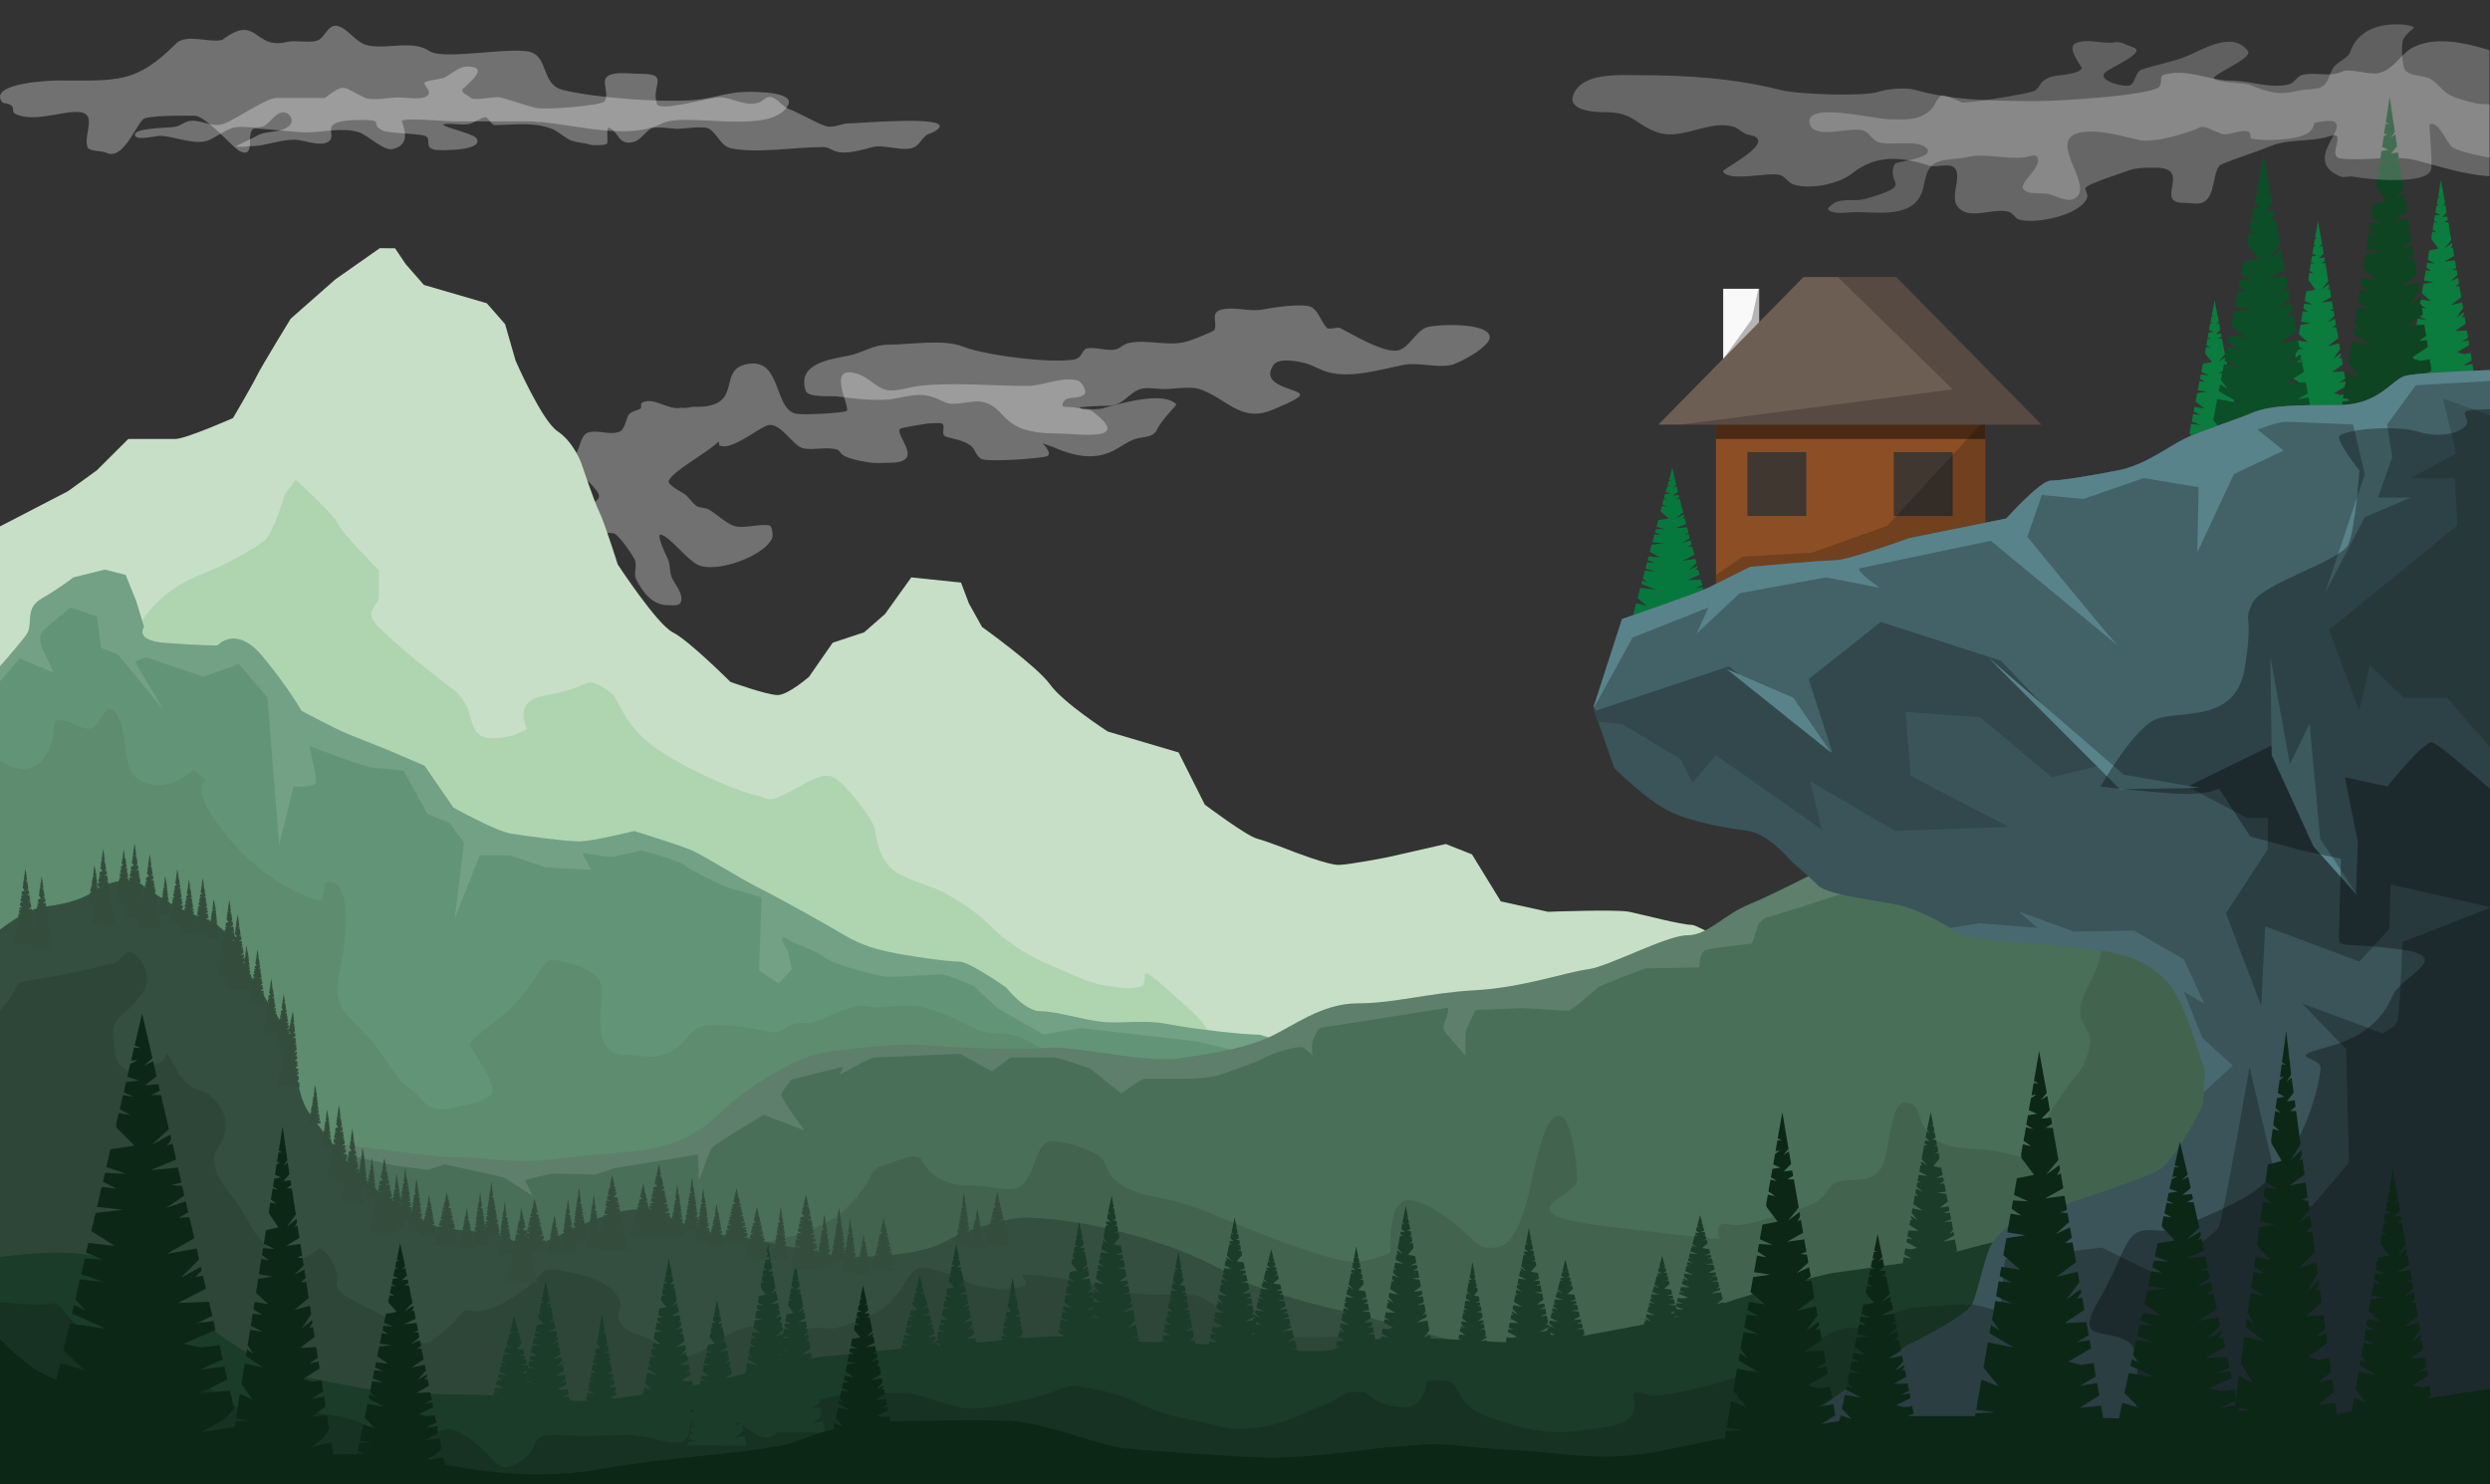 <svg xmlns="http://www.w3.org/2000/svg" xmlns:xlink="http://www.w3.org/1999/xlink" viewBox="0 0 1822 1086" xmlns:v="https://vecta.io/nano"><rect x="0" y="0" width="1822" height="1086" fill="#333333" stroke="none"/><g fill="#fff"><path d="M498.8 298.3c-9.3 2.5-20.1-8.1-28.7-3.8-2.2 1.1.3 3.7-1.9 4.8-2.4 1.2-7.1 1.8-8.6 4.8-1.2 2.4-2.7 10-5.7 11.5-6.9 3.4-16.6-1.5-23.9 1-5.8 1.9-6 15.7-10.5 17.2-7.2 2.4-84.6-.9-92.8-1.9-5-.6-46.4-5.8-46.9-4.8-1.6 3.3 1.2 6.4 2.9 8.6 1.6 2.1 1.9 4.7 3.8 6.7 11 11 52.7 15.3 67.9 15.3 6.3 0 12.8 2.4 19.1 1 10.1-2.2 47.1-9.8 56.4-6.7 1.4.5 6.8 6.9 7.7 8.6 3.1 6.3-5.2 6.6-6.7 9.6-.8 1.6-1.1 14.6 0 16.3 4 6 12.5 2.4 18.2 3.8 3.7.9 13.5 15.5 15.3 19.1 2.1 4.3-1 10.4 1 14.3 4.6 9.2 11.8 19.1 23 19.1 2.6 0 8.1 1.1 9.6-1.9 2.9-5.9-5-14.1-6.7-19.1-1.5-4.4-.8-9.3-2.9-13.4-.5-1-8.8-18.2-4.8-17.2 6.7 1.7 18.8 18 26.8 22 12.9 6.5 47.7-5.5 54.5-19.1.9-1.7.3-9.1-1.9-9.6-8-1.6-19.3 3-26.8 0-5.7-2.3-11.8-8.2-17.2-11.5-2.9-1.8-7.2-1.1-9.6-2.9-3.2-2.4-5.3-6.4-8.6-8.6-1.3-.9-12.6-6.8-11.5-9.6 3-7.4 28.1-20.4 36.4-28.7.7-.7 0 2.5 1 2.9 2.1.7 4.6.6 6.7 0 9.8-2.9 18-10 26.8-14.3 10.1-5.1 19.4 14.6 27.7 16.3 7.7 1.5 17.6-1.5 24.9 1 1.2.4 2.9 3.2 3.8 3.8 4.7 3.1 15.4 5 21 5.7 4.2.5 9.1 0 13.4 0 27.1 0 3.1-20.3 7.7-24.9.8-.8 18.6-3.6 20.1-3.8 0 0 9.5-.7 10.5 0 3 2-1.4 8.1 2.9 9.6 6.4 2.1 12.5 2.4 18.2 6.7 3.2 2.4 3.7 7.6 7.7 9.6 5 2.5 43.1-.3 47.8-1.9 6.8-2.3-10.5-17.3-10.5-15.3 0 4.1 12.7 7.5 15.3 8.6 16.1 6.9 31.4 10.3 46.9 1 4.3-2.6 10.2-6.6 15.3-7.6 4.5-.9 10.9-.8 13.4-5.7 4.6-9.3 15.1-18.4 14.4-19.1-10.1-10.1-41.7-.1-53.6 2.9-8.7 2.2-19.1-1-27.7-1-4 0-1.1-4.9 1-5.7 4.1-1.6 8.3-.4 12.4-2.9 3.5-2.1-1.1-9.6-3.8-10.5-11.1-3.7-25.6 3.8-37.3 3.8-26.1 0-53.6-2.9-79.4 0-7.2.8-17 4.6-23.9 2.9-7.4-1.9-13-9.1-20.1-11.5-24.5-8.2-6.5 22.6-8.6 26.8-.7 1.4-33.3 3.6-38.3 1.9-15.1-5-9.9-39.7-33.5-36.3-24.6 3.5-2.4 31.5-38.3 31.5-4.8-.4-7.2 1.5-10.8.6z" opacity=".302" enable-background="new"/><path d="M1787.2 30.2c-7.6-.1-14.9 1.2-21.6 4.5-9 4.5-13.9 16.6-25.7 18.9-6 1.2-21-3.7-25.7-1.4-9.3 4.7-19.4.1-29.8 2.7-3.4.8-5.4 5.7-9.5 6.8-13.7 3.4-28.9-2.7-41.9-2.7-17.2 0-33.4-9.6-50.1-4.1-3.3 1.1.2 7.4-4.1 9.5-11.5 5.7-70.5 9.5-86.6 9.5-29.5 0-62.4 0-90.7-8.1-7-2-20.7-.8-27.1 1.4-10.4 3.5-58.5 2-71.7-1.4-34-8.5-67.6-10.8-104.2-10.8-13.1 0-41.7-2.2-47.4 14.9-3.8 11.4 16.6 12.2 23 12.2 22.3 0 21.4 8.9 39.2 14.9 17.8 5.9 37.9-9.9 55.5-4.1 3.4 1.1 6.3 4.4 9.5 5.4 2.3.8 7 .8 8.1 4.1 2.4 7.2-26.4 21.7-25.7 23 4.1 8.2 34.2.1 41.9 2.7 3.9 1.3 6 5.6 9.5 6.8 12.4 4.1 33.4-.2 43.3-8.1 17.5-14 36.3-12.2 56.8-5.4 4.6 1.5 16-3.2 18.9 2.7 4.2 8.4-6.4 22.8 4.1 29.7 9.3 6.2 24.9-2.1 35.2 1.4 2.4.8 4.5 4.7 6.8 5.4 11 3.7 45.6-2.8 50.1-16.2.6-1.9-1.7-5.8-1.4-6.8.9-2.8 26.8-11 29.8-12.2 7.2-2.9 14.1-2.7 21.6-2.7 27.4 0-1.4 25.7 20.3 25.7 3.7 0 10 1.2 13.5 0 11.2-3.7 6.9-25.2 14.9-28.4 12.3-4.9 24.2-8.6 36.5-13.5 12.4-5 29.1-2.5 41.9-6.8 14.2-4.7-2.4 14.7 8.1 16.2 17.6 2.5 38.3-2.9 55.5 1.4 14.7 3.7 34.7 10.6 53.6 11.6V36.7c-11.2-3.4-23.1-6.4-34.4-6.5z" opacity=".25"/></g><path d="M1255.6 301.1h197.1v133.8h-197.1z" fill="#8c4f25"/><path d="M1385.7 330.8h43.1v46.8h-43.1z" fill="#3f3730"/><g fill="#010101"><path d="m1452.7 306.9-71.8 77.9-55 19.6-50.7 2.9-19.6 13.5V435h197.1V306.9z" opacity=".198"/><path d="M1255.6 301.1h197.1v20.1h-197.1z" opacity=".468"/></g><g fill="#0b7b3e"><path d="M1620.5 219.9l-2.1 10.8 1.8.9-1.9-.1-.9 4.5 1.9-.2-2.1 1.3-.8 4.4 3.2 1.3-3.5.5-.7 3.5 2.7 1.5-2.8-.6-.9 4.8 3 2-3.2-.6-.7 3.7.1 1.2 5 6.1-6.7 1.3-1.1 6 5.5 2.3-5.9-.4-.6 3 3.8 2.4-4.2-.7-1.3 6.8 7.1 1-7.5 1-1.2 6.2 6.5 5-7.3-1-.6 3.3 4.8 2.4-5.1-.5-1 5.4 6.3 2.6-6.7-.9-1.3 6.8 3 3.9-3.3-2-.6 3 9.4 5.2-10-1.8-1.7 9.1 5.9 6.8-6.8-2.4-2.1 10.9 7.5.9-7.7.3-1 5.1 4.4 2.5-4.7-.9-1.1 5.7 7.1 2.5-7.7.4-.7 3.8 57.2.3-1.9-10.1-10.4 1.9 5.3-3.5c1.6-1.1 3-3 3.9-4.6l-1.1-6-8.3.8 7.6-4.5-.8-4.5-6.7 1.1 6.3-3.4-.9-4.8-5 .7-4.8-1.2 8.9-4.7-.6-3-5 .8 4.7-2.5-.9-4.8-8.6.4 7.7-4.8-.8-4.4-2.1.4 1.7-2.2-.2-1.3-5.5 3.7 5-6.3-.7-3.7-8.3 1.8 7.7-5.3-1.4-7.1-3 .2 2.7-1.9-.7-3.7-.3.1-5.2 2.2 5.1-4.2-.6-3.2-3-.3 2.7-.9-1-5.1-7.6.9 7.1-3.6-1-5.4-1.6.7.8-1.2.4-1.2-.3-1.3-5.2 3.5 4.8-5.4-2.2-11.5h-2.8l2.5-1.5-.4-2.2-3.8.4 3.3-3.1-1-5.2-2.5 1.5 2.3-2.5-3-15.3z"/><use xlink:href="#B"/><use xlink:href="#B" x="-90" y="30"/></g><path d="M1748.6 70.9l-2.8 18.4 2.4 1.5-2.6-.2-1.2 7.6 2.6-.4-2.8 2.2-1.1 7.4 4.4 2.2-4.9.9-.9 5.9 3.7 2.5-3.9-1-1.3 8.2 4.1 3.3-4.4-1.1-1 6.3.1 2.1 6.9 10.4-9.3 2.1-1.6 10.2 7.6 4-8.2-.6-.8 5.2 5.3 4.1-5.7-1.1-1.8 11.5 9.8 1.7-10.4 1.7-1.6 10.5 9 8.6-10.1-1.7-.9 5.6 6.6 4.1-7.1-.8-1.4 9.2 8.7 4.5-9.2-1.5-1.8 11.5 4.1 6.6-4.6-3.4-.8 5.1 12.9 8.8-13.8-3.1-2.4 15.5 8.2 11.6-9.3-4.2-2.9 18.6 10.3 1.6-10.7.6-1.3 8.7 6 4.3-6.4-1.6-1.5 9.8 9.8 4.3-10.6.7-1 6.5 78.6.6-2.6-17.2-14.4 3.2 7.4-5.9c2.2-1.9 4.1-5.2 5.4-7.8L1782 289l-11.4 1.4 10.4-7.7-1.2-7.6-9.3 1.8 8.7-5.8-1.3-8.2-6.9 1.2-6.7-2.1 12.2-8.1-.8-5.2-6.8 1.4 6.4-4.3-1.3-8.2-11.8.6 10.7-8.2-1.1-7.5-2.9.7 2.4-3.8-.3-2.2-7.6 6.3 6.9-10.7-1-6.3-11.4 3.1 10.5-9-1.9-12.1-4.1.3 3.6-3.2-1-6.3-.4.1-7.1 3.8 7-7.2-.8-5.5-4.1-.5 3.8-1.5-1.3-8.7-10.5 1.6 9.8-6.2-1.4-9.2-2.2 1.1 1.1-2.1.6-2-.3-2.3-7.1 6 6.6-9.2-3-19.6h-3.9l3.5-2.5-.6-3.8-5.2.7 4.5-5.2-1.3-8.8-3.4 2.6 3.1-4.3-3.8-25.7z" fill="#0e4421"/><path d="M277.9 181.6l-32.6 22.9-32.6 28.7s-21.1 34.4-24.9 42.1-17.3 30.6-17.3 30.6-34.5 15.3-42.2 15.3H93.9l-23 22.9-21.1 15.3L0 385.2v442.4l1059.9-30.4 302.8-49.7s-116.9-70.7-124.6-70.7-36.4-7.6-46-9.6c-9.6-1.9-59.4 0-59.4 0l-34.5-7.6-21.1-34.4-19.2-7.6-42.2 9.6s-28.8 5.7-36.4 5.7c-7.7 0-32.6-9.6-32.6-9.6s-19.2-7.6-26.8-9.6c-7.7-1.9-38.3-24.9-38.3-24.9l-19.2-38.2-51.8-15.3s-32.6-21-42.2-34.4-49.8-42.1-49.8-42.1l-9.6-17.2-5.8-15.3-36.4-3.8-19.2 26.8-15.3 13.4-23 7.6-17.3 24.9s-15.3 13.4-23 13.4-34.5-9.6-34.5-9.6-30.7-30.6-42.2-36.3S452 413 452 413s-9.6-30.6-13.4-38.2-13.4-36.3-13.4-36.3-5.7-15.3-17.2-22.9-30.7-51.6-30.7-51.6l-7.7-26.8-13.4-15.3-46-13.4-13.4-15.3-7.7-11.5-11.2-.1z" fill="#c8dfc7"/><path d="M109.5 493S79.7 511.9 96 470c16.2-41.9 54.1-50 64.9-55.4s25.7-13.5 32.5-18.9 14.9-33.8 14.9-33.8l8.1-10.8s28.4 25.7 31.1 32.4 29.8 33.8 29.8 33.8v18.9c0 8.1-13.5 10.8 1.4 24.3s18.9 17.6 37.9 32.4 18.9 13.5 24.4 23c5.4 9.5 2.7 24.3 18.9 24.3s25.7-6.8 25.7-6.8-10.8-20.3 12.2-24.3c23-4.1 27.1-8.1 32.5-9.5s12.2 4.1 17.6 8.1c5.4 4.1 8.1 24.3 35.2 41.9s62.2 31.1 70.4 32.4c8.1 1.4 6.8 6.8 24.4-2.7s25.7-14.9 33.8-9.5 27.1 29.7 28.4 36.5c1.4 6.8 2.7 25.7 18.9 33.8s24.4 8.1 35.2 14.9 18.9 10.8 32.5 24.3c13.5 13.5 32.5 23 39.2 25.7 6.8 2.7 31.1 14.9 43.3 16.2 12.2 1.4 10.8 2.7 23 1.4 12.2-1.4-4.1-21.6 18.9-1.4 23 20.3 25.7 23 29.8 28.4s43.3 59.5 43.3 59.5l-801-16.2c-.1-7.8-13.7-299.9-13.7-299.9z" fill="#afd5b0"/><path d="M1260.9 211.3v53.1l26.3-23.6v-29.5h-26.3z" fill="#f9f9fa"/><path d="M76.7 416.8l-23 5.7s-9.6 7.6-23 15.3-5.8 19.1-11.5 26.8C15.8 469.1 7.6 479 0 487.5v434.8l525.5-37.1 481.4-89.9s-76.7-38.2-86.3-38.2-46-3.8-65.2-7.6-34.5 0-49.9-1.9c-15.3-1.9-32.6-7.6-44.1-7.6s-24.9-17.2-24.9-17.2-26.8-19.1-34.5-19.1-36.4-3.8-53.7-7.6-26.8-9.6-36.4-15.3-40.3-22.9-55.6-30.6c-15.3-7.6-42.2-24.9-51.8-28.7s-40.3-13.4-40.3-13.4-30.7 7.6-40.3 7.6-38.4-3.8-49.9-5.7-42.2-19.1-42.2-19.1l-21.1-30.6-26.8-11.5-28.8-11.5c-9.6-3.8-34.5-17.2-34.5-17.2s-9.6-17.2-28.8-40.2-32.6-7.6-32.6-7.6-15.3 0-38.4-1.9c-23-1.9-15.3-11.5-15.3-11.5l-5.8-19.1-7.7-19.1-15.3-3.9z" fill="#629577"/><path d="M76.7 416.8l-23 5.7s-9.6 7.6-23 15.3-5.8 19.1-11.5 26.8C15.8 469.1 7.7 479 0 487.5v11.1l14.4-16.9 8.6 3.8 16.3 6.7-6.7-14.2s-5.8-10.5-1.9-15.3c3.8-4.8 21.1-18.2 21.1-18.2l19.2 6.7 2.9 22.9 12.5 4.8L120 520l-21.1-35.4s5.8-4.8 10.5-2.9c4.8 1.9 39.3 13.4 39.3 13.4l22.1-7.6 3.8-1.9 21.1 24.9 8.6 108 10.5-43s15.3 1 16.3-2.9c1-3.8-4.8-26.8-4.8-26.8s42.2 16.3 48 16.3 21.1 1.9 21.1 1.9l17.3 31.5 16.3 6.7 10.5 14.3-6.7 55.4L351 626h22.1l25.9 8.6 33.6 1.9-6.7-12.4s17.3 2.9 21.1 2.9 22.1-4.8 22.1-4.8 28.8 7.6 32.6 11.5c3.8 3.8 29.7 15.3 29.7 15.3l25.9 7.6-1.9 53.5 14.4 9.6 9.6-10.5-2.9-13.4s-9.6-14.3 0-8.6 19.2 7.6 26.9 13.4c7.7 5.7 41.2 14.3 47 14.3s34.5-1.9 38.4-1.9c3.8 0 24 8.6 24 8.6l17.3 16.3 33.6 19.1 26.9-4.8 83.4 9.6c6.7 1 82.5 20.1 82.5 20.1l.3-10.8c-16.6-7.6-31.8-14-35.8-14-9.6 0-46-3.8-65.2-7.6s-34.5 0-49.9-1.9c-15.3-1.9-32.6-7.6-44.1-7.6s-24.9-17.2-24.9-17.2-26.9-19.1-34.5-19.1-36.4-3.8-53.7-7.6-26.9-9.6-36.4-15.3c-9.6-5.7-40.3-22.9-55.6-30.6-15.3-7.6-42.2-24.9-51.8-28.7s-40.3-13.4-40.3-13.4-30.7 7.6-40.3 7.6-38.4-3.8-49.9-5.7-42.2-19.1-42.2-19.1l-21.1-30.6-26.9-11.5-28.8-11.5c-9.6-3.8-34.5-17.2-34.5-17.2s-9.6-17.2-28.8-40.2-32.6-7.6-32.6-7.6-15.3 0-38.4-1.9c-23-1.9-15.3-11.5-15.3-11.5l-5.8-19.1-7.7-19.1-15.6-3.9z" opacity=".11" fill="#fff"/><path d="M80.6 518.9c-4.3.1-7.7 10.6-12.3 13.4-6.8 4.1-16.3-5.4-24.4-5.4s0 14.9-13.6 29.7c-10 11-23.7 4.3-30.2 0v365.7l525.7-37.1 295.2-55-13.3-30.2s-43.4-32.4-57-39.2-23.1-2.7-33.9-6.8c-10.9-4.1-14.9-8.1-33.9-14.9s-32.6 0-48.8-2.7c-16.3-2.7-33.9 13.5-46.1 12.2s-14.9 8.1-23.1 6.8c-8.1-1.4-21.7-5.4-42.1-5.4s-17.6 12.2-31.2 18.9c-13.6 6.8-13.6 4.1-36.6 2.7s-13.6-36.5-14.9-50c-1.4-13.5-32.6-20.3-38-18.9s-14.9 25.7-38 43.3-20.4 18.9-20.4 18.9 20.4 29.7 16.3 35.2c-4.1 5.4-10.9 6.8-29.8 10.8-19 4.1-19-6.8-31.2-14.9s-16.3-25.7-39.3-47.3c-23.1-21.6-8.1-32.4-6.8-71.7 1.4-39.2-14.9-31.1-14.9-31.1l-2.7 13.5s-35.3-6.8-67.8-46c-32.6-39.2-16.3-41.9-16.3-41.9l-9.5-8.1s-16.3 16.2-35.3 9.5-10.9-27-19-46c-2.7-6-4.9-8.1-6.8-8z" fill="#5d8c6f"/><path d="M1822 588.3l-398 23.5s-55.5 9.6-70.8 15.3-53.6 26.8-72.7 34.4-30.6 22.9-45.9 22.9-57.4 22.9-72.7 24.9c-15.3 1.9-47.8 13.4-82.3 15.3-34.4 1.9-59.3 9.6-86.1 9.6s-47.8 17.2-65.1 24.9c-17.2 7.6-38.3 11.5-65.1 15.3s-76.5-9.6-97.6-7.6c-21 1.9-65.1 0-88-1.9-23-1.9-65.1 3.8-76.5 5.7-11.5 1.9-44 15.3-76.5 45.9s-67 24.9-109.1 30.6-55.5 0-78.5 0-126.3-15.3-126.3-15.3L16.8 1086H1822V588.3z" fill="#496f58"/><path d="M1647.9 662s-59.5 16.2-89.3 18.9-12.2 6.8-29.8 39.2 5.4 28.4 0 47.3-6.8 13.5-23 37.9c-16.2 24.3-4.1 13.5-13.5 32.4s-10.8 4.1-51.4 2.7-32.5-28.4-41.9-32.4-12.2 1.4-16.2 21.6c-4.1 20.3-2.7 33.8-27.1 33.8s-12.2 13.5-36.5 20.3c-24.4 6.8-41.9 14.9-54.1 12.2s-6.8 10.8-6.8 10.8-6.8 0-83.9-9.5-20.3-21.6-20.3-33.8-4.1-41.9-10.8-46-13.5 2.7-23 48.7-23 46-23 46-10.8 4.1-18.9-4.1c-8.1-8.1-33.8-31.1-48.7-29.7s-12.2 37.9-12.2 37.9-18.9 10.8-39.2 5.4-39.2-12.2-66.3-23-37.9-17.6-67.7-23-33.8-18.9-36.5-25.7-27.1-14.9-37.9-14.9-10.8 16.2-18.9 28.4-18.9 4.1-40.6 4.1c-21.6 0-31.1-9.5-35.2-17.6s-14.9-1.4-28.4 2.7-4.1 8.1-27.1 31.1-73.1 27-73.1 27 112.3 129.8 144.8 155.5c8.3 6.5 24.5 13.3 44.4 19.7H1060c237-63.8 657-185.1 657-190.1 0-6.8-18.9-201.4-18.9-201.4l-50.2-32.4z" fill="#42644f"/><path d="M1446.7 610.5l-22.7 1.3s-55.5 9.6-70.8 15.3-53.6 26.8-72.7 34.4-30.6 22.9-45.9 22.9-57.4 22.9-72.7 24.9c-15.3 1.9-47.8 13.4-82.3 15.3-34.4 1.9-59.3 9.6-86.1 9.6s-47.8 17.2-65.1 24.9c-17.2 7.6-38.3 11.5-65.1 15.3s-76.5-9.6-97.6-7.6c-21 1.9-65.1 0-88-1.9-23-1.9-65.1 3.8-76.5 5.7-11.5 1.9-44 15.3-76.5 45.9s-67 24.9-109.1 30.6-55.5 0-78.5 0c-15.1 0-64.5-6.6-96.9-11.1l3.9 6.6 43.3 10.1 25.7 3.4 12.2-4.1 43.3 9.5 21 13.5-5.4-11.5s17.6-4.7 21-4.7 30.4.7 30.4.7l14.2-4.7 45.3-7.4 15.6-2.7.7 19.6s7.4-21.6 9.5-24.3c2-2.7 37.9-24.3 37.9-24.3l29.8 11.5s-17.6-23.7-16.9-26.4 7.4-10.8 7.4-10.8l37.9-9.5-2.7 6.1s22.3-12.8 25.7-12.8 62.2-2.7 62.2-2.7l23.7 12.8 13.5-10.1h31.8c3.4 0 26.4 8.1 26.4 8.1l23 18.3s14.2-10.8 16.9-10.8h27.1c6.1 0 20.3 0 29.8-3.4s25-8.8 29.8-11.5c4.7-2.7 26.4-10.8 30.4-7.4 4.1 3.4 6.1 5.4 6.1 5.4s-2-8.8.7-12.8c2.7-4.1 1.4-7.4 7.4-8.1 6.1-.7 90.7-14.2 90.7-14.2v4.1s-4.7 10.1-2.7 12.8 15.6 18.3 15.6 18.3V756c0-2.7 7.4-16.9 7.4-16.9l33.1-1.4c4.7 0 31.8 2 34.5 2s22.3-17.6 22.3-17.6 32.5-13.5 35.2-13.5 38.6-.7 38.6-.7 0-11.5 4.7-12.8c4.7-1.4 33.8-4.7 33.8-4.7l4.7-14.2s4.7-5.4 7.4-5.4 56.2-17.6 56.2-17.6l96.4-42.7z" opacity=".117" fill="#fff"/><path d="M95 644.1c-5.4 0-14.6.9-22.2 5.9-11.5 7.6-23 11.5-40.3 13.4-10.4 1.2-23.7 10.1-32.5 16.9V1086h405.9l759.8-76.5-172.5-47.8c-28.8-5.7-67.1-17.2-80.5-22.9s-30.7-19.1-74.8-32.5-76.7-15.3-88.2-15.3-40.3 7.6-57.5 17.2c-17.3 9.6-47.9 11.5-67.1 11.5s-46-7.6-67.1-11.5c-21.1-3.8-21.1-1.9-42.2-7.6s-28.8-13.4-44.1-15.3-36.4 5.7-63.3 19.1c-26.8 13.4-34.5 0-47.9-1.9s-23-1.9-36.4-3.8-36.4-21-49.8-28.7c-13.4-7.6-36.4-40.2-47.9-55.4s-9.6-47.8-13.4-55.4-30.7-44-38.3-61.2c-7.7-17.2-15.3-22.9-32.6-28.7-17.3-5.7-42.2-24.9-42.2-24.9s-2-.3-4.9-.3z" fill="#344f3f"/><path d="M94.9 696.8c-4.6 0-8.3 8.5-13.2 8.5-5.4 0-6.8 2.7-44.7 9.5s-14.9 0-36.6 24.3c-.1.1-.2.3-.4.4v302.6l1071.5-23.2s-13.6-9.5-31.2-17.6-42-21.6-54.2-23-28.5 2.7-46.1-1.4-51.5-21.6-59.7-27-23.1-1.4-42-2.7-17.6-5.4-65.1-12.2-10.8 2.7-27.1 6.8-17.6 0-25.8 0-17.6-8.1-39.3-13.5-13.6 21.6-46.1 35.2c-32.5 13.5-24.4 6.8-39.3 8.1-14.9 1.4-16.3 5.4-27.1 2.7s-17.6-10.8-47.5 9.5c-29.8 20.3-29.8 0-52.9-6.8s-13.6-21.6-13.6-21.6 0-16.2-31.2-23-23.1-2.7-32.5 5.4c-9.5 8.1-29.8 23-43.4 21.6s-4.1 0-24.4 16.2-8.1 2.7-48.8-16.2-23.1-17.6-28.5-31.1-12.2-14.9-12.2-14.9-17.6 17.6-35.3 1.4c-17.6-16.2-14.9-23-31.2-43.3s-9.5-28.4-5.4-35.2 6.8-18.9-4.1-31.1c-10.8-12.2-17.6-2.7-28.5-23s-5.4-6.8-10.8-5.4-19 10.8-27.1 5.4-6.8-13.5-8.1-25.7c-1.4-12.2 9.5-13.5 20.3-28.4s-1.4-28.4-6.8-31.1c-.5-.1-1-.2-1.6-.2z" fill="#2e4638"/><path d="M1618.9 891c-21.1 0-67.1 5.7-109.2 9.6-42.1 3.8-76.6 15.3-92 19.1-15.3 3.8-61.3 9.6-74.7 11.5s-74.7 19.1-93.9 26.8c-19.2 7.6-61.3 13.4-97.7 21s-76.6 0-122.6 0-40.2 9.6-65.1 9.6-28.7 0-67.1-3.8c-38.3-3.8-76.6-1.9-101.5-5.7s-55.6 1.9-88.1 3.8c-32.6 1.9-80.5 7.6-103.5 9.6-23 1.9-69 17.2-115 24.9s-57.5 9.6-99.6 5.7c-42.1-3.8-55.6-1.9-88.1-3.8-32.6-1.9-38.3-3.8-76.6-11.5s-70.9-38.2-90-49.7C115 946.4 92 921.6 61.3 917.7c-20.7-2.6-46.6.1-61.3 2.1V1086h1822V915.5l-86.2-13c-30.7-5.8-95.8-11.5-116.9-11.5z" fill="#1b3c28"/><path d="M0 952.9V1086h1527.3l8.4-88.7s-51.5-36.5-69.1-40.6-44.7-1.4-63.7 0-28.5 14.9-47.4 14.9c-19 0-31.2 17.6-51.5 23s-23 12.2-63.7 21.6c-40.7 9.5-31.2 2.7-40.7 2.7s-1.4 2.7-4.1 13.5-20.3 12.2-43.4 14.9c-23 2.7-40.7-2.7-63.7-10.8s-20.3-24.3-28.5-25.7-16.3 0-16.3 0 0 21.6-20.3 18.9-23-12.2-28.5-13.5-20.3 10.8-29.8 13.5-23 12.2-44.7 14.9-21.7 0-47.4-5.4-27.1-6.8-42-13.5c-14.9-6.8-25.7-8.1-39.3-10.8s-10.8 2.7-47.4 10.8-39.3 5.4-61-1.4-17.6-4.1-40.7-5.4-46.1 6.8-58.3 8.1c-12.2 1.4-1.4 2.7-13.6 18.9s-24.4-5.4-36.6-6.8-28.5-8.1-28.5-8.1 1.4 2.7-1.4 17.6c-2.7 14.9-27.1 1.4-44.7 1.4s-28.5 1.4-51.5 0-10.8 10.8-28.5 20.3c-17.6 9.5-14.9-2.7-33.9-16.2s-17.6-6.8-31.2-5.4 2.7 20.3 2.7 20.3-32.5-16.2-46.1-24.3-28.5-9.5-50.1-12.2c-21.7-2.7-1.4 1.4-27.1 1.4s-29.8-13.5-54.2-27-10.8-13.5-21.7-13.5-25.7-2.7-50.1-16.2-20.3-25.7-31.2-23c-5.2 1.3-21.8.1-36.5-1.3z" fill="#173222"/><path d="M1656.3 113l-3.4 18.4 2.9 1.5-3.2-.2-1.4 7.6 3.1-.4-3.5 2.2-1.4 7.4 5.3 2.2-5.9.9-1.1 5.9 4.5 2.5-4.8-1-1.5 8.2 5 3.3-5.4-1.1-1.2 6.3.1 2.1 8.4 10.4-11.3 2.1-1.9 10.2 9.3 4-9.9-.6-1 5.2 6.4 4.1-7-1.1-2.2 11.5 11.9 1.7-12.6 1.7-2 10.5 10.9 8.6-12.2-1.7-1.1 5.6 8 4.1-8.6-.8-1.7 9.2 10.6 4.5-11.1-1.5-2.2 11.5 4.9 6.6-5.5-3.4-1 5.1 15.7 8.8-16.8-3.1-2.9 15.5 9.9 11.6-11.3-4.2-3.5 18.6 12.5 1.6-12.9.6-1.6 8.7 7.3 4.3-7.8-1.6-1.8 9.8 11.9 4.3-12.8.7-1.2 6.5 95.5.6-3.2-17.2-17.4 3.2s3.9-2.4 8.9-5.9c2.7-1.9 5-5.2 6.6-7.8l-1.9-10.2-13.9 1.4 12.7-7.7-1.4-7.6-11.3 1.8 10.5-5.8-1.5-8.2-8.4 1.2-8.1-2.1 14.9-8.1-1-5.2-8.3 1.4 7.8-4.3-1.5-8.2-14.3.6 12.9-8.2-1.4-7.5-3.5.7 2.9-3.8-.4-2.2-9.2 6.3 8.4-10.7-1.2-6.3-13.9 3.1 12.8-9-2.3-12.1-5 .3 4.4-3.2-1.2-6.3-.5.1-8.6 3.8 8.5-7.2-1-5.5-5-.5 4.6-1.5-1.6-8.7-12.7 1.6 11.9-6.2-1.7-9.2-2.6 1.1 1.4-2.1.7-2-.4-2.3-8.7 6 8.1-9.2-3.7-19.6h-4.7l4.2-2.5-.7-3.8-6.3.7 5.5-5.2-1.6-8.8-4.1 2.6 3.8-4.3-4.7-25.7z" fill="#0c4e27"/><path d="M1822 270.8c-27 .9-57.9 2.5-63.1 4.6-9.6 3.8-19.1 21-47.8 21s-49.8 0-63.1 5.7c-13.4 5.7-38.3 13.4-49.8 19.1s-28.7 19.1-47.8 22.9-42.1 7.6-49.8 7.6-32.5 27.7-32.5 27.7l-70.8 14.3s-45 16.3-54.5 16.3c-9.6 0-62.2 4.8-62.2 4.8l-30.6 15.3c-7.7 3.8-63.1 22.9-63.1 22.9l-21 65 15.3 44s24.9 24.9 42.1 32.5 40.2 11.5 55.5 13.4 32.5 22.9 32.5 22.9 11.5 9.6 19.1 17.2c7.7 7.6 49.8 11.5 63.1 15.3 13.4 3.8 30.6 13.4 38.3 19.1s88 9.6 95.7 11.5 24.9 1.9 42.1 11.5 23 21 28.7 34.4 15.3 44 15.3 44l-1.9 24.9s-19.1 40.2-32.5 47.8-97.6 34.4-97.6 34.4-21 7.6-26.8 24.9c-5.7 17.2-7.7 28.7-11.5 38.2-3.8 9.6-47.8 30.6-47.8 30.6l-141 101.3H1822V270.8z" fill="#3a545a"/><path d="m1605.8 523.9-10.5 48.8 48.8 25.8h15.3v22.9l-30.6 46.8 25.8 67.9 2.9-58.3 68.9 25.8 22-23.9 1-32.5 72.7 16.6V548.2c-17-7.1-31.6-13.2-33.5-14.7-4.8-3.8-83.2-3.8-83.2-3.8l-99.6-5.8z" fill="#2b3e42"/><path d="m1361.8 439.8-140.6 43-53.8 30.3-1.7 5.1 3.4 9.9 17.6 1.6 43.1 25.8 8.6 17.2 17.2-20.1 77.5 54.5-8.6-35.4 62.2 36.3 83.2-2.9-71.8-37.3-3.8-46.8 54.5 3.8 52.6 44 67-16.3-120.6-109.9-86-2.8z" fill="#32484d"/><path d="M1822 664.3l-64.1 25s-1.9 54.5-3.8 58.3-10.5 8.6-10.5 8.6l-59.3-22 32.5 33.5 1.9 83.2-26.8 31.5-22-1L1646 781s-19.1 111.9-23 117.6-44 34.4-44 34.4l-41.1-20.1-70.8 8.6-3.8 38.2s-9.8-3.1-20.3-5.3c-5 9.8-47.6 30.1-47.6 30.1l-141 101.3H1822V664.3z" fill="#2b3e42"/><g fill="#1b3c28"><use xlink:href="#C"/><path d="M440.4 961.8l-1.1 5.9.9.5-1-.1-.4 2.4 1-.1-1.1.7-.4 2.4 1.7.7-1.8.3-.3 1.9 1.4.8-1.5-.3-.5 2.6 1.5 1.1-1.7-.3-.4 2v.7l2.6 3.3-3.5.7-.6 3.3 2.9 1.3-3.1-.2-.3 1.6 2 1.3-2.2-.4-.7 3.7 3.7.6-3.9.6-.6 3.4 3.4 2.7-3.8-.6-.3 1.8 2.5 1.3-2.7-.3-.5 2.9 3.3 1.4-3.5-.5-.7 3.7 1.5 2.1-1.7-1.1-.3 1.6 4.9 2.8-5.2-1-.9 4.9 3.1 3.7-3.5-1.3-1.1 5.9 3.9.5-4 .2-.5 2.8 2.3 1.4-2.4-.5-.6 3.1 3.7 1.4-4 .2-.4 2.1 29.8.2-1-5.5-5.4 1 2.8-1.9c.8-.6 1.6-1.7 2-2.5l-.6-3.3-4.3.4 4-2.5-.4-2.4-3.5.6 3.3-1.9-.5-2.6-2.6.4-2.5-.7 4.6-2.6-.3-1.7-2.6.5 2.4-1.4-.5-2.6-4.5.2 4-2.6-.4-2.4-1.1.2.9-1.2-.1-.7-2.9 2 2.6-3.4-.4-2-4.3 1 4-2.9-.7-3.9-1.6.1 1.4-1-.4-2h-.1l-2.7 1.2 2.7-2.3-.3-1.8-1.5-.1 1.4-.5-.5-2.8-4 .5 3.7-2-.5-2.9-.8.4.4-.7.2-.6-.1-.7-2.7 1.9 2.5-2.9-1.1-6.3h-1.5l1.3-.8-.2-1.2-2 .2 1.7-1.7-.5-2.8-1.3.8 1.2-1.4-1.6-8zm48.9-41.1l-1.6 8.6 1.4.7-1.5-.1-.7 3.6 1.5-.2-1.6 1-.7 3.5 2.5 1-2.8.4-.5 2.8 2.1 1.2-2.2-.5-.7 3.9 2.3 1.6-2.5-.5-.6 2.9.1 1 4 4.9-5.3 1-.9 4.8 4.4 1.9-4.7-.3-.5 2.4 3 1.9-3.3-.5-1 5.4 5.6.8-5.9.8-.9 4.9 5.2 4-5.8-.8-.5 2.6 3.8 1.9-4.1-.4-.8 4.3 5 2.1-5.3-.7-1 5.4 2.3 3.1-2.6-1.6-.5 2.4 7.4 4.1-7.9-1.4-1.4 7.3 4.7 5.4-5.3-2-1.6 8.7 5.9.7-6.1.3-.8 4.1 3.5 2-3.7-.7-.9 4.6 5.6 2-6.1.3-.6 3 45.1.3-1.5-8.1-8.2 1.5 4.2-2.8c1.3-.9 2.4-2.4 3.1-3.7l-.9-4.8-6.5.6 6-3.6-.7-3.6-5.3.8 5-2.7-.7-3.8-4 .5-3.8-1 7-3.8-.5-2.4-3.9.7 3.7-2-.7-3.8-6.8.3 6.1-3.8-.7-3.5-1.6.4 1.4-1.8-.2-1-4.3 3 4-5-.6-2.9-6.6 1.4 6-4.2-1.1-5.7-2.3.1 2.1-1.5-.6-3-.2.1-4.1 1.8 4-3.4-.5-2.6-2.3-.2 2.2-.7-.8-4.1-6 .7 5.6-2.9-.8-4.3-1.2.5.7-1 .3-.9-.2-1.1-4.1 2.8 3.8-4.3-1.7-9.2h-2.2l2-1.2-.3-1.8-3 .3 2.6-2.5-.8-4.1-1.9 1.2 1.8-2-2.5-11.8z"/><use xlink:href="#C" x="300.4" y="-26.8"/><path d="M740.9 935l-1.1 5.9.9.5-1-.1-.4 2.4 1-.1-1.1.7-.4 2.4 1.7.7-1.8.3-.3 1.9 1.4.8-1.5-.3-.5 2.6 1.5 1.1-1.7-.3-.4 2v.7l2.6 3.3-3.5.7-.6 3.3 2.9 1.3-3.1-.2-.3 1.6 2 1.3-2.2-.5-.7 3.7 3.7.6-3.9.6-.6 3.4 3.4 2.7-3.8-.6-.3 1.8 2.5 1.3-2.7-.3-.5 2.9 3.3 1.4-3.5-.5-.7 3.7 1.5 2.1-1.7-1.1-.3 1.6 4.9 2.8-5.2-1-.9 4.9 3.1 3.7-3.5-1.3-1.1 5.9 3.9.5-4 .2-.5 2.8 2.3 1.4-2.4-.5-.6 3.1 3.7 1.4-4 .2-.4 2.1 29.8.2-1-5.5-5.4 1 2.8-1.9c.8-.6 1.6-1.7 2-2.5l-.6-3.3-4.3.4 4-2.5-.4-2.4-3.5.6 3.3-1.9-.5-2.6-2.6.4-2.5-.7 4.6-2.6-.3-1.7-2.6.5 2.4-1.4-.5-2.6-4.5.2 4-2.6-.4-2.4-1.1.2.9-1.2-.1-.7-2.9 2 2.6-3.4-.4-2-4.3 1 4-2.9-.7-3.9-1.6.1 1.4-1-.4-2h-.1l-2.7 1.2 2.7-2.3-.3-1.8-1.5-.1 1.4-.5-.5-2.8-4 .5 3.7-2-.5-2.9-.8.4.4-.7.2-.6-.1-.7-2.7 1.9 2.5-2.9-1.1-6.3h-1.5l1.3-.8-.2-1.2-2 .2 1.7-1.7-.5-2.8-1.3.8 1.2-1.4-1.6-7.9zm48.8-41.1l-1.6 8.6 1.4.7-1.5-.1-.7 3.6 1.5-.2-1.6 1-.7 3.5 2.5 1-2.8.4-.5 2.8 2.1 1.2-2.2-.5-.7 3.9 2.3 1.6-2.5-.5-.6 2.9.1 1 4 4.9-5.3 1-.9 4.8 4.4 1.9-4.7-.3-.5 2.4 3 1.9-3.3-.5-1 5.4 5.6.8-5.9.8-.9 4.9 5.2 4-5.8-.8-.5 2.6 3.8 1.9-4.1-.4-.8 4.3 5 2.1-5.3-.7-1 5.4 2.3 3.1-2.6-1.6-.5 2.4 7.4 4.1-7.9-1.4-1.4 7.3 4.7 5.4-5.3-2-1.6 8.7 5.9.7-6.1.3-.8 4.1 3.5 2-3.7-.7-.9 4.6 5.6 2-6.1.3-.6 3 45.1.3-1.5-8.1-8.2 1.5 4.2-2.8c1.3-.9 2.4-2.4 3.1-3.7l-.9-4.8-6.5.6 6-3.6-.7-3.6-5.3.8 5-2.7-.7-3.8-4 .5-3.8-1 7-3.8-.5-2.4-3.9.7 3.7-2-.7-3.8-6.8.3 6.1-3.8-.8-3.3-1.6.4 1.4-1.8-.2-1-4.3 3 4-5-.6-2.9-6.7 1.3 6-4.2-1.1-5.7-2.3.1 2.1-1.5-.6-3-.2.1-4.1 1.8 4-3.4-.5-2.6-2.3-.2 2.2-.7-.8-4.1-6 .7 5.6-2.9-.8-4.3-1.2.5.7-1 .3-.9-.2-1.1-4.1 2.8 3.8-4.3-1.7-9.2h-2.2l2-1.2-.3-1.8-3 .3 2.6-2.5-.8-4.1-1.9 1.2 1.8-2-2.3-11.9z"/><use xlink:href="#C" x="125.4" y="14.4"/><path d="M562 910.1l-1.6 9 1.3.7-1.4-.1-.6 3.7 1.4-.2-1.6 1.1-.6 3.6 2.4 1.1-2.7.4-.5 2.9 2 1.2-2.1-.5-.7 4 2.2 1.6-2.4-.5-.5 3.1.1 1 3.8 5.1-5.1 1-.9 5 4.2 1.9-4.5-.3-.4 2.5 2.9 2-3.2-.5-1 5.6 5.4.9-5.7.8-.9 5.1 4.9 4.2-5.5-.8-.5 2.7 3.6 2-3.9-.4-.8 4.5 4.8 2.2-5-.7-1 5.6 2.2 3.2-2.5-1.7-.4 2.5 7.1 4.3-7.6-1.5-1.3 7.5 4.5 5.6-5.1-2-1.6 9.1 5.7.8-5.9.3-.7 4.2 3.3 2.1-3.5-.8-.8 4.8 5.4 2.1-5.8.3-.5 3.2 43.2.3-1.4-8.4-7.9 1.6 4-2.9c1.2-.9 2.3-2.5 3-3.8l-.9-5-6.3.7 5.7-3.8-.6-3.7-5.1.9 4.8-2.8-.7-4-3.8.6-3.7-1 6.7-3.9-.4-2.5-3.8.7 3.5-2.1-.7-4-6.5.3 5.9-4-.6-3.7-1.6.4 1.3-1.9-.2-1.1-4.2 3.1 3.8-5.2-.5-3.1-6.3 1.5 5.8-4.4-1-5.9-2.2.1 2-1.6-.5-3.1-.2.1-4 2 3.8-3.5-.5-2.7-2.2-.2 2.1-.8-.7-4.3-5.8.8 5.4-3-.8-4.5-1.2.6.6-1 .3-1-.2-1.1-3.9 2.9 3.6-4.5-1.7-9.6h-2.1l1.9-1.2-.3-1.8-2.9.3 2.5-2.6-.7-4.3-1.9 1.2 1.7-2.1-2-12.5z"/><path d="M582.1 923.5l-1.6 9 1.3.7-1.4-.1-.6 3.7 1.4-.2-1.6 1.1-.6 3.6 2.4 1.1-2.7.4-.5 2.9 2 1.2-2.1-.5-.7 4 2.2 1.6-2.4-.5-.5 3.1.1 1 3.8 5.1-5.1 1-.9 5 4.2 1.9-4.5-.3-.4 2.5 2.9 2-3.2-.5-1 5.6 5.4.9-5.7.8-.9 5.1 4.9 4.2-5.5-.8-.5 2.7 3.6 2-3.9-.4-.8 4.5 4.8 2.2-5-.7-1 5.6 2.2 3.2-2.5-1.7-.4 2.5 7.1 4.3-7.6-1.5-1.3 7.5 4.5 5.6-5.1-2-1.6 9.1 5.7.8-5.9.3-.7 4.2 3.3 2.1-3.5-.8-.8 4.8 5.4 2.1-5.8.3-.5 3.2 43.2.3-1.4-8.4-7.9 1.6 4-2.9c1.2-.9 2.3-2.5 3-3.8l-.9-5-6.3.7 5.7-3.8-.6-3.7-5.1.9 4.8-2.8-.7-4-3.8.6-3.7-1 6.7-3.9-.4-2.5-3.8.7 3.5-2.1-.7-4-6.5.3 5.9-4-.6-3.7-1.6.4 1.3-1.9-.2-1.1-4.2 3.1 3.8-5.2-.5-3.1-6.3 1.5 5.8-4.4-1-5.9-2.2.1 2-1.6-.5-3.1-.2.1-3.9 1.9 3.8-3.5-.5-2.7-2.2-.2 2.1-.8-.7-4.3-5.8.8 5.4-3-.8-4.5-1.2.6.6-1 .3-1-.2-1.1-3.9 2.9 3.6-4.5-1.7-9.6h-2.1l1.9-1.2-.3-1.8-2.9.3 2.5-2.6-.7-4.3-1.9 1.2 1.7-2.1-2.1-12.4zm90.9 9.6l-1.6 6.1 1.3.5-1.4-.1-.6 2.5 1.4-.1-1.6.7-.6 2.5 2.4.7-2.7.3-.5 2 2 .8-2.1-.3-.7 2.7 2.2 1.1-2.4-.4-.5 2.1.1.7 3.8 3.4-5.1.7-.9 3.4 4.2 1.3-4.5-.2-.4 1.7 2.9 1.4-3.2-.4-1 3.8 5.4.6-5.7.6-.9 3.5 4.9 2.8-5.5-.6-.5 1.9 3.6 1.4-3.9-.3-.8 3 4.8 1.5-5-.5-1 3.8 2.2 2.2-2.5-1.1-.4 1.7 7.1 2.9-7.6-1-1.3 5.1 4.5 3.8-5.1-1.4-1.6 6.1 5.7.5-5.9.2-.7 2.9 3.3 1.4-3.5-.5-.8 3.2 5.4 1.4-5.8.2-.5 2.1 43.2.2-1.4-5.7-7.9 1.1 4-2c1.2-.6 2.3-1.7 3-2.6l-.9-3.4-6.3.5 5.7-2.6-.6-2.5-5.1.6 4.8-1.9-.7-2.7-3.8.4-3.7-.7 6.7-2.7-.4-1.7-3.8.5 3.5-1.4-.7-2.7-6.5.2 5.9-2.7-.6-2.5-1.6.2 1.3-1.3-.2-.7-4.2 2.1 3.8-3.5-.5-2.1-6.3 1 5.8-3-1-4-2.2.1 2-1.1-.5-2.1h-.2l-3.9 1.3 3.8-2.4-.5-1.8-2.2-.2 2.1-.5-.7-2.9-5.8.5 5.4-2.1-.8-3-1.2.4.6-.7.3-.6-.2-.7-3.9 2 3.6-3-1.7-6.5h-2.1l1.9-.8-.3-1.2-2.9.2 2.5-1.7-.7-2.9-1.9.8 1.7-1.4-2.1-8.4zM903.4 891l1.6 7.7-1.3.6 1.4-.1.6 3.2-1.4-.2 1.6.9.6 3.1-2.4.9 2.7.4.5 2.5-2 1.1 2.1-.4.7 3.4-2.2 1.4 2.4-.4.5 2.6-.1.9-3.8 4.3 5.1.9.9 4.3-4.2 1.6 4.5-.3.4 2.1-2.9 1.7 3.2-.5 1 4.8-5.4.7 5.7.7.9 4.4-4.9 3.6 5.5-.7.5 2.3-3.6 1.7 3.9-.3.8 3.8-4.8 1.9 5-.6 1 4.8-2.2 2.8 2.5-1.4.4 2.1-7.2 3.7 7.6-1.3 1.3 6.4-4.5 4.8 5.1-1.7 1.6 7.7-5.7.7 5.9.2.7 3.6-3.3 1.8 3.5-.7.8 4.1-5.4 1.8 5.8.3.5 2.7-43.2.2 1.4-7.2 7.9 1.3s-1.8-1-4-2.5c-1.2-.8-2.3-2.2-3-3.2l.9-4.3 6.3.6-5.7-3.2.6-3.2 5.1.7-4.8-2.4.7-3.4 3.8.5 3.7-.9-6.7-3.4.4-2.2 3.8.6-3.5-1.8.7-3.4 6.5.3-5.9-3.4.6-3.1 1.6.3-1.3-1.6.2-.9 4.2 2.6-3.8-4.5.5-2.6 6.3 1.3-5.8-3.7 1-5.1 2.2.1-2-1.3.5-2.6h.2l3.9 1.6-3.8-3 .5-2.3 2.2-.2-2.1-.6.7-3.6 5.8.7-5.4-2.6.8-3.8 1.2.5-.6-.9-.3-.8.2-.9 3.9 2.5-3.6-3.8 1.7-8.2h2.1l-1.9-1 .3-1.6 2.9.3-2.5-2.2.7-3.7 1.9 1.1-1.7-1.8 2.2-10.7z"/><use xlink:href="#D"/><use xlink:href="#E"/><use xlink:href="#F"/><use xlink:href="#G"/><use xlink:href="#D" x="215.2" y="7.6"/><use xlink:href="#E" x="215.3" y="7.6"/><use xlink:href="#F" x="215.2" y="7.6"/><use xlink:href="#G" x="-126.3" y="13.4"/><use xlink:href="#H"/><use xlink:href="#H" x="867.8" y="-73.6"/><path d="M1412.8 813.6l1.8 9.6-1.5.8 1.7-.1.7 4-1.6-.2 1.8 1.1.7 3.9-2.8 1.1 3.1.5.6 3.1-2.3 1.3 2.5-.5.8 4.3-2.6 1.7 2.8-.6.6 3.3-.1 1.1-4.4 5.4 5.9 1.1 1 5.3-4.8 2.1 5.2-.3.5 2.7-3.3 2.2 3.6-.6 1.1 6-6.2.9 6.6.9 1 5.5-5.7 4.5 6.4-.9.6 2.9-4.2 2.1 4.5-.4.9 4.8-5.5 2.3 5.8-.8 1.1 6-2.6 3.4 2.9-1.8.5 2.7-8.2 4.6 8.8-1.6 1.5 8.1-5.2 6 5.9-2.2 1.8 9.7-6.6.8 6.8.3.9 4.5-3.8 2.2 4.1-.8 1 5.1-6.2 2.2 6.7.3.6 3.4-50 .4 1.7-8.9 9.1 1.7-4.7-3.1c-1.4-1-2.6-2.7-3.4-4.1l1-5.3 7.2.7-6.6-4 .7-4 5.9.9-5.5-3 .8-4.3 4.4.6 4.2-1.1-7.8-4.2.5-2.7 4.3.7-4.1-2.2.8-4.3 7.5.3-6.8-4.3.7-3.9 1.8.4-1.5-2 .2-1.1 4.8 3.3-4.4-5.6.6-3.3 7.3 1.6-6.7-4.7 1.2-6.3 2.6.1-2.3-1.7.6-3.3.2.1 4.5 2-4.4-3.8.5-2.9 2.6-.2-2.4-.8.8-4.6 6.7.8-6.2-3.2.9-4.8 1.4.6-.7-1.1-.4-1 .2-1.2 4.5 3.1-4.2-4.8 1.9-10.2h2.4l-2.2-1.3.4-2 3.3.4-2.9-2.7.9-4.6 2.1 1.3-2-2.2 2.8-13.2z"/><use xlink:href="#H" x="840" y="-43.9"/></g><g fill="#334c3c"><use xlink:href="#I"/><path d="M30.5 641.3l-.6 3.9.5.3h-.6l-.2 1.6.5-.1-.6.5-.2 1.6.9.5-1 .2-.2 1.2.8.5-.8-.2-.3 1.8.9.7-.9-.2-.2 1.3v.4l1.5 2.2-2 .5-.3 2.2 1.6.8-1.7-.1-.2 1.1 1.1.9-1.2-.2-.4 2.5 2.1.4-2.2.4-.3 2.2 1.9 1.8-2.1-.4-.2 1.2 1.4.9-1.5-.2-.3 2 1.8 1-1.9-.3-.4 2.5.9 1.4-1-.7-.2 1.1 2.7 1.9-2.9-.7-.5 3.3 1.7 2.5-2-.9-.6 4 2.2.3-2.3.1-.3 1.9 1.3.9-1.4-.3-.3 2.1 2.1.9-2.2.1-.2 1.4 16.6.1-.6-3.7-3 .7s.7-.5 1.6-1.3c.5-.4.9-1.1 1.1-1.7l-.3-2.2-2.4.3 2.2-1.7-.2-1.6-2 .4 1.8-1.2-.3-1.7-1.5.2-1.4-.4 2.6-1.7-.2-1.1-1.4.3 1.4-.9-.3-1.7-2.5.1 2.3-1.7-.2-1.6-.6.2.5-.8-.1-.5-1.6 1.3 1.5-2.3-.2-1.3-2.4.7 2.2-1.9-.4-2.6-.9.1.8-.7-.2-1.3H34l-1.5.8 1.5-1.5-.2-1.2-.9-.1.8-.3-.3-1.9-2.2.3 2.1-1.3-.3-2-.5.2.2-.4.1-.4-.1-.5-1.5 1.3 1.4-2-.6-4.2h-.8l.7-.5-.1-.8-1.1.2 1-1.1-.3-1.9-.7.5.7-.9-.9-5.8zm68-24l-.6 3.9.5.3h-.6l-.2 1.6.5-.1-.6.5-.2 1.6.9.5-1 .2-.2 1.2.8.5-.8-.2-.3 1.8.9.7-.9-.2-.2 1.3v.4l1.5 2.2-2 .5-.3 2.2 1.6.8-1.7-.1-.2 1.1 1.1.9-1.2-.2-.4 2.5 2.1.4-2.2.4-.3 2.2 1.9 1.8-2.1-.4-.2 1.2 1.4.9-1.5-.2-.3 2 1.8 1-1.9-.3-.4 2.5.9 1.4-1-.7-.2 1.1 2.7 1.9-2.9-.7-.5 3.3 1.7 2.5-2-.9-.6 4 2.2.3-2.3.1-.3 1.9 1.3.9-1.4-.3-.3 2.1 2.1.9-2.2.1-.2 1.4 16.6.1-.6-3.7-3 .7s.7-.5 1.6-1.3c.5-.4.9-1.1 1.1-1.7l-.3-2.2-2.4.3 2.2-1.7-.2-1.6-2 .4 1.8-1.2-.3-1.7-1.5.2-1.4-.4 2.6-1.7-.2-1.1-1.4.3 1.4-.9-.3-1.7-2.5.1 2.3-1.7-.2-1.6-.6.2.5-.8-.1-.5-1.6 1.3 1.5-2.3-.2-1.3-2.4.7 2.2-1.9-.4-2.6-.9.1.8-.7-.2-1.3h-.1l-1.5.8 1.5-1.5-.2-1.2-.9-.1.8-.3-.3-1.9-2.2.3 2.1-1.3-.3-2-.5.2.2-.4.1-.4-.1-.5-1.5 1.3 1.4-2-.6-4.2h-.8l.7-.5-.1-.8-1.1.2 1-1.1-.3-1.9-.7.5.7-.9-.9-5.8z"/><path d="M109.6 625l-.6 4 .5.3h-.6l-.2 1.6.5-.1-.6.5-.2 1.6.9.5-1 .2-.2 1.3.8.5-.8-.2-.3 1.8.9.7-.9-.2-.2 1.3v.4l1.5 2.2-2 .5-.3 2.2 1.6.8-1.7-.1-.2 1.1 1.1.9-1.2-.2-.4 2.5 2.1.4-2.2.4-.3 2.2 1.9 1.8-2.1-.4-.2 1.2 1.4.9-1.5-.2-.3 2 1.8 1-1.9-.3-.4 2.5.9 1.4-1-.7-.2.7 2.7 1.9-2.9-.7-.5 3.3 1.7 2.5-2-.9-.6 4 2.2.3-2.3.1-.3 1.9 1.3.9-1.4-.3-.3 2.1 2.1.9-2.2.1-.2 1.4 16.6.1-.6-3.7-3 .7s.7-.5 1.6-1.3c.5-.4.9-1.1 1.1-1.7l-.3-2.2-2.4.3 2.2-1.7-.2-1.6-2 .4 1.8-1.2-.3-1.7-1.5.2-1.4-.4 2.6-1.7-.2-1.1-1.4.3 1.4-.9-.3-1.7-2.5.1 2.3-1.7-.2-1.6-.6.2.5-.8-.1-.5-1.6 1.3 1.5-2.3-.3-1.3-2.4.7 2.2-1.9-.4-2.6-.9.1.8-.7-.2-1.3h-.1l-1.5.8 1.5-1.5-.2-1.2-.9-.1.8-.3-.3-1.9-2.2.3 2.1-1.3-.3-2-.5.2.2-.4.1-.4-.1-.5-1.5 1.3 1.4-2-.6-4.2h-.8l.7-.5-.1-.8-1.1.2 1-1.1-.3-1.9-.7.5.7-.9-.8-5.6z"/><path d="M120.8 641.2l-.3 2 .3.2h-.3l-.1.8h.3l-.3.2-.1.8.5.2-.5.1-.1.6.4.3-.4-.1-.1.9.4.4-.5-.1-.1.7v.2l.7 1.1-1 .2-.2 1.1.8.4-.9-.1-.1.6.6.5-.6-.1-.2 1.3 1.1.2-1.1.2-.2 1.1 1 .9-1.1-.2-.1.6.7.4-.8-.1-.2 1 .9.5-1-.2-.2 1.3.4.7-.5-.4-.1.6 1.4 1-1.5-.3-.3 1.7.9 1.3-1-.5-.3 2 1.1.2-1.2.1-.1.9.7.5-.7-.2-.2 1.1 1.1.5-1.1.1-.1.7 8.5.1-.3-1.9-1.6.4s.3-.3.8-.6c.2-.2.4-.6.6-.9l-.2-1.1-1.2.1 1.1-.8-.1-.8-1 .2.9-.6-.1-.9-.8.1-.7-.2 1.3-.9-.1-.6-.7.2.7-.5-.1-.9-1.3.1 1.2-.9-.1-.8-.3.1.3-.4v-.2l-.8.7.7-1.2-.2-.9-1.2.3 1.1-1-.2-1.3h-.4l.4-.3-.1-.7-.8.4.8-.8-.1-.6h-.4l.4-.2-.1-1-1.1.2 1.1-.7-.2-1-.2.1.1-.2.1-.2v-.2l-.8.6.7-1-.3-2.1h-.4l.4-.3-.1-.4-.6.1.5-.6-.1-1-.4.3.3-.5-.6-2.7zm35.5 16.9l-.3 2 .3.2h-.3l-.1.8h.3l-.3.2-.1.8.5.2-.5.1-.1.6.4.3-.4-.1-.1.9.4.4-.5-.1-.1.7v.2l.7 1.1-1 .2-.2 1.1.8.4-.9-.1-.1.6.6.5-.6-.1-.2 1.3 1.1.2-1.1.2-.2 1.1 1 .9-1.1-.2-.1.6.7.4-.8-.1-.2 1 .9.5-1-.2-.2 1.3.4.7-.5-.4-.1.6 1.4 1-1.5-.3-.3 1.7.9 1.3-1-.5-.3 2 1.1.2-1.2.1-.1.9.7.5-.7-.2-.2 1.1 1.1.5-1.1.1-.1.7 8.5.1-.3-1.9-1.6.4s.3-.3.8-.6c.2-.2.4-.6.6-.9l-.2-1.1-1.2.1 1.1-.8-.1-.8-1 .2.9-.6-.1-.9-.8.1-.6-.3 1.3-.9-.1-.6-.7.2.7-.5-.1-.9-1.3.1 1.2-.9-.1-.8-.3.1.3-.4v-.2l-.8.7.7-1.2-.1-.7-1.2.3 1.1-1-.2-1.3h-.4l.4-.3-.1-.7-.8.4.8-.8-.1-.6h-.4l.4-.2-.1-1-1.1.2 1.1-.7-.2-1-.2.1.1-.2.1-.2v-.2l-.8.6.7-1-.3-2.1h-.4l.4-.3-.1-.4-.6.1.5-.6-.1-1-.4.3.3-.5-.8-2.8z"/><path d="M148.3 642.5l-.4 2.9.4.2h-.4l-.2 1.2.4-.1-.4.3-.2 1.2.7.3-.8.1-.1.9.6.4-.6-.2-.2 1.3.6.5-.7-.2-.2 1v.3l1.1 1.6-1.4.3-.2 1.6 1.2.6-1.3-.1-.1.8.8.7-.9-.2-.3 1.8 1.5.3-1.6.3-.3 1.6 1.4 1.3-1.6-.3-.1.9 1 .6-1.1-.1-.2 1.4 1.4.7-1.4-.2-.3 1.8.6 1-.7-.5-.1.8 2 1.4-2.1-.5-.4 2.4 1.3 1.8-1.4-.7-.4 2.9 1.6.2-1.7.1-.2 1.4.9.7-1-.3-.2 1.5 1.5.7-1.6.1-.2 1 12.2.1-.5-2.1-2.2.5 1.1-.9c.3-.3.6-.8.8-1.2l-.2-1.6-1.8.2 1.6-1.2-.2-1.2-1.4.3 1.3-.9-.2-1.3-1.1.2-1-.3 1.9-1.3-.1-.8-1.1.2 1-.7-.2-1.3-1.8.1 1.7-1.3-.2-1.2-.4.1.4-.6-.1-.3-1.2 1 1.1-1.7-.1-1-1.8.5 1.6-1.4-.3-1.9h-.6l.6-.5-.2-1h-.1l-1.1.6 1.1-1.1-.1-.9-.6-.1.6-.2-.2-1.4-1.6.2 1.5-1-.2-1.4-.3.2.2-.3.1-.3-.1-.4-1.1.9 1-1.4-.5-3.1h-.6l.5-.4-.1-.6-.8.1.7-.8-.2-1.4-.5.4.5-.7-.7-3.9z"/><path d="M138.2 643.5l-.4 2.9.4.2h-.4l-.2 1.2.4-.1-.4.3-.2 1.2.7.3-.8.1-.1.9.6.4-.6-.2-.2 1.3.6.5-.7-.2-.2 1v.3l1.1 1.6-1.4.3-.2 1.6 1.2.6-1.4.3-.1.8.8.7-.9-.2-.3 1.8 1.5.3-1.6.3-.3 1.6 1.4 1.3-1.6-.3-.1.9 1 .6-1.1-.1-.2 1.4 1.4.7-1.4-.2-.3 1.8.6 1-.7-.5-.1.8 2 1.4-2.1-.5-.4 2.4 1.3 1.8-1.4-.7-.4 2.9 1.6.2-1.7.1-.2 1.4.9.7-1-.3-.2 1.5 1.5.7-1.6.1-.2 1 12.2.1-.4-2.7-2.2.5 1.1-.9c.3-.3.6-.8.8-1.2l-.2-1.6-1.8.2 1.6-1.2-.2-1.2-1.4.3 1.3-.9-.2-1.3-1.1.2-1-.3 1.9-1.3-.1-.8-1.1.2 1-.7-.2-1.3-1.8.1 1.7-1.3-.2-1.2-.4.1.4-.6-.1-.3-1.2 1 1.1-1.7-.1-1-1.8.5 1.6-1.4-.3-1.7h-.6l.6-.5-.2-1h-.1l-1.1.6 1.1-1.1-.1-.9-.6-.1.6-.2-.2-1.4-1.6.2 1.5-1-.2-1.4-.3.2.2-.3.1-.3-.1-.4-1.1.9 1-1.4-.5-3.1h-.6l.5-.4-.1-.6-.8.1.7-.8-.2-1.4-.5.4.5-.7-.7-3.9z"/><use xlink:href="#I" x="149.2" y="23"/><use xlink:href="#I" x="155.3" y="33.5"/><path d="M180.3 691.6l-.3 2 .3.2h-.3l-.1.8h.3l-.3.2-.1.8.5.2-.5.1-.1.6.4.3-.4-.1-.1.9.4.4-.5-.1-.1.7v.2l.7 1.1-1 .2-.2 1.1.8.4-.9-.1-.1.6.6.5-.6-.1-.2 1.3 1.1.2-1.1.2-.2 1.1 1 .9-1.1-.2-.1.6.7.4-.8-.1-.2 1 .9.5-1-.2-.2 1.3.4.7-.5-.4-.1.6 1.4 1-1.5-.3-.3 1.7.9 1.3-1-.5-.3 2 1.1.2-1.2.1-.1.9.7.5-.7-.2-.2 1.1 1.1.5-1.1.1-.1.7 8.5.1-.3-1.9-1.6.4s.3-.3.8-.6c.2-.2.4-.6.6-.9l-.2-1.1-1.2.1 1.1-.8-.1-.8-1 .2.9-.6-.1-.9-.8.1-.7-.2 1.3-.9-.1-.6-.7.2.7-.5-.1-.9-1.3.1 1.2-.9-.1-.8-.3.1.3-.4v-.2l-.8.7.7-1.2-.1-.7-1.2.3 1.1-1-.2-1.3h-.4l.4-.3-.1-.7-.8.4.8-.8-.1-.6h-.4l.4-.2-.1-1-1.1.2 1.1-.7-.2-1-.2.1.1-.2.1-.2v-.2l-.8.6.7-1-.3-2.1h-.4l.4-.3-.4-.6-.6.1.5-.6-.1-1-.4.3.3-.5-.4-2.7z"/><use xlink:href="#J"/><path d="M207.5 727.4l-.4 2.9.4.2h-.4l-.2 1.2.4-.1-.4.3-.2 1.2.7.3-.8.1-.1.9.6.4-.6-.2-.2 1.3.6.5-.7-.2-.2 1v.3l1.1 1.6-1.4.3-.2 1.6 1.2.6-1.3-.1-.1.8.8.7-.9-.2-.3 1.8 1.5.3-1.6.3-.3 1.6 1.4 1.3-1.6-.3-.1.9 1 .6-1.1-.1-.2 1.4 1.4.7-1.4-.2-.3 1.8.6 1-.7-.5-.1.8 2 1.4-2.1-.5-.4 2.4 1.3 1.8-1.4-.7-.4 2.9 1.6.2-1.7.1-.2 1.4.9.7-1-.3-.2 1.5 1.5.7-1.6.1-.2 1 12.2.1-.4-2.7-2.2.5 1.1-.9c.3-.3.6-.8.8-1.2l-.2-1.6-1.8.2 1.6-1.2-.2-1.2-1.4.3 1.3-.9-.2-1.3-1.1.2-1-.3 1.9-1.3-.1-.8-1.1.2 1-.7-.2-1.3-1.8.1 1.7-1.3-.2-1.2-.4.1.4-.6-.1-.3-1.2 1 1.1-1.7-.1-1-1.8.5 1.6-1.4-.3-1.9h-.6l.6-.5-.2-1h-.1L209 745l1.1-1.1-.1-.9-.6-.1.6-.2-.2-1.4-1.6.2 1.5-1-.2-1.4-.3.2.2-.3.1-.3-.1-.4-1.1.9 1-1.4-.5-3.1h-.6l.5-.4-.1-.6-.8.1.7-.8-.2-1.4-.5.4.5-.7-.8-3.9zm-19.2-32.5l-.4 2.9.4.2h-.4l-.2 1.2.4-.1-.4.3-.2 1.2.7.3-.8.1-.1.9.6.4-.6-.2-.2 1.3.6.5-.7-.2-.2 1v.3l1.1 1.6-1.4.3-.2 1.6 1.2.6-1.3-.1-.1.8.8.7-.9-.2-.3 1.8 1.5.3-1.6.3-.3 1.6 1.4 1.3-1.6-.3-.1.9 1 .6-1.1-.1-.2 1.4 1.4.7-1.4-.2-.3 1.8.6 1-.7-.5-.1.8 2 1.4-2.2-.1-.4 2.4 1.3 1.8-1.4-.7-.4 2.9 1.6.2-1.7.1-.2 1.4.9.7-1-.3-.2 1.5 1.5.7-1.6.1-.2 1 12.2.1-.4-2.7-2.2.5 1.1-.9c.3-.3.6-.8.8-1.2l-.2-1.6-1.8.2 1.6-1.2-.2-1.2-1.4.3 1.3-.9-.2-1.3-1.1.2-1-.3 1.9-1.3-.1-.8-1.1.2 1-.7-.2-1.3-1.8.1 1.7-1.3-.2-1.2-.4.1.4-.6-.1-.3-1.2 1 1.1-1.7-.1-1-1.8.5 1.6-1.4-.3-1.9h-.6l.6-.5-.2-1h-.1l-1.1.6 1.1-1.1-.1-.9-.6-.1.6-.2-.2-1.4-1.6.2 1.5-1-.2-1.4-.3.2.2-.3.1-.3-.1-.4-1.1.9 1-1.4-.5-3.1h-.6l.5-.4-.1-.6-.8.1.7-.8-.2-1.4-.5.4.5-.7-.7-3.7z"/><path d="M198.4 716.2l-.4 2.9.4.2h-.4l-.2 1.2.4-.1-.4.3-.2 1.2.7.3-.8.1-.1.9.6.4-.6-.2-.2 1.3.6.5-.7-.2-.2 1v.3l1.1 1.6-1.4.3-.2 1.6 1.2.6-1.3-.1-.1.8.8.7-.9-.2-.3 1.8 1.5.3-1.6.3-.3 1.6 1.4 1.3-1.6-.3-.1.9 1 .6-1.1-.1-.2 1.4 1.4.7-1.4-.2-.3 1.8.6 1-.7-.5-.1.8 2 1.4-2.1-.5-.4 2.4 1.3 1.8-1.4-.7-.4 2.9 1.6.2-1.7.1-.2 1.4.9.7-1-.3-.2 1.5 1.5.7-1.6.1-.2 1 12.2.1-.4-2.7-2.2.5 1.1-.9c.3-.3.6-.8.8-1.2l-.2-1.6-1.8.2 1.6-1.2-.2-1.2-1.4.3 1.3-.9-.2-1.3-1.1.2-1-.3 1.9-1.3-.1-.8-1.1.2 1-.7-.2-1.3-1.8.1 1.7-1.3-.3-.6-.4.1.4-.6-.1-.3-1.2 1 1.1-1.7-.1-1-1.8.5 1.6-1.4-.3-1.9h-.6l.6-.5-.2-1h-.1l-1.1.6 1.1-1.1-.1-.9-.6-.1.6-.2-.2-1.4-1.6.2 1.5-1-.2-1.4-.3.2.2-.3.1-.3-.1-.4-1.1.9 1-1.4-.5-3.1h-.6l.5-.4-.1-.6-.8.1.7-.8-.2-1.4-.5.4.5-.7-.7-3.9z"/><use xlink:href="#I" x="229.4" y="173.1"/><path d="M75.5 621.3l-.6 3.9.5.3h-.6l-.2 1.6.5-.1-.6.5-.2 1.6.9.5-1 .2-.2 1.2.8.5-.8-.2-.3 1.8.9.7-.9-.2-.2 1.3v.4l1.5 2.2-2 .5-.3 2.2 1.6.8-1.7-.1-.2 1.1 1.1.9-1.2-.2-.4 2.5 2.1.4-2.2.4-.3 2.2 1.9 1.8-2.1-.4-.2 1.2 1.4.9-1.5-.2-.3 2 1.8 1-1.9-.3-.4 2.5.9 1.4-1-.7-.2 1.1 2.7 1.9-2.9-.7-.5 3.3 1.7 2.5-2-.9-.6 4 2.2.3-2.3.1-.3 1.9 1.3.9-1.4-.3-.3 2.1 2.1.9-2.2.1-.2 1.4 16.6.1-.6-3.7-3 .7s.7-.5 1.6-1.3c.5-.4.9-1.1 1.1-1.7l-.3-2.2-2.4.3 2.2-1.7-.2-1.6-2 .4 1.8-1.2-.3-1.7-1.5.2-1.4-.4 2.6-1.7-.2-1.1-1.4.3 1.4-.9-.3-1.7-2.5.1 2.3-1.7-.2-1.6-.6.2.5-.8-.1-.5-1.6 1.3 1.5-2.3-.2-1.3-2.4.7 2.2-1.9-.4-2.6-.9.1.8-.7-.2-1.3H79l-1.5.8 1.5-1.5-.2-1.2-.9-.1.8-.3-.3-1.9-2.2.3 2.1-1.3-.3-2-.5.2.2-.4.1-.4-.1-.5-1.5 1.3 1.4-2-.6-4.2h-.8l.7-.5-.1-.8-1.1.2 1-1.1-.3-1.9-.7.5.7-.9-.9-5.8z"/><use xlink:href="#J" x="8.8" y="18.2"/><path d="M69 633.4l-.3 2 .3.2h-.3l-.1.8h.3l-.3.2-.1.8.5.2-.5.1-.1.6.4.3-.4-.1-.1.9.4.4-.5-.1-.1.7v.2l.7 1.1-1 .2-.2 1.1.8.4-.9-.1-.1.6.6.5-.6-.1-.2 1.3 1.1.2-1.1.2-.2 1.1 1 .9-1.1-.2-.1.6.7.4-.8-.1-.2 1 .9.5-1-.2-.2 1.3.4.7-.5-.4-.1.6 1.4 1-1.4-.2-.3 1.7.9 1.3-1-.5-.3 2 1.1.2-1.2.1-.1.9.7.5-.7-.2-.2 1.1 1.1.5-1.1.1-.1.7 8.5.1-.3-1.9-1.6.4s.3-.3.8-.6c.2-.2.4-.6.6-.9l-.2-1.1-1.2.1 1.1-.8-.1-.8-1 .2.9-.6-.1-.9-.8.1-.7-.2 1.3-.9-.1-.6-.7.2.7-.5-.1-.9-1.3.1 1.2-.9-.1-.8-.3.1.3-.4v-.2l-.8.7.7-1.2-.1-.7-1.2.3 1.1-1-.2-1.3h-.4l.4-.3-.1-.7-.8.4.8-.8-.1-.6h-.4l.4-.2-.1-1-1.1.2 1.1-.7-.2-1-.2.1.1-.2.1-.2v-.2l-.8.6.7-1-.3-2.1h-.4l.4-.3-.1-.4-.6.1.5-.6-.1-1-.4.3.3-.5-.8-3zm60.7 2.7l-.4 2.9.4.2h-.4l-.2 1.2.4-.1-.4.3-.2 1.2.7.3-.8.1-.1.9.6.4-.6-.2-.2 1.3.6.5-.7-.2-.2 1v.3l1.1 1.6-1.4.3-.2 1.6 1.2.6-1.3-.1-.1.8.8.7-.9-.2-.3 1.8 1.5.3-1.6.3-.3 1.6 1.4 1.3-1.6-.3-.1.9 1 .6-1.1-.1-.2 1.4 1.4.7-1.4-.2-.3 1.8.6 1-.7-.5-.1.8 2 1.4-2.1-.5-.4 2.4 1.3 1.8-1.4-.7-.4 2.9 1.6.2-1.7.1-.2 1.4.9.7-1-.3-.2 1.5 1.5.7-1.6.1-.2 1 12.2.1-.4-2.7-2.2.5 1.1-.9c.3-.3.6-.8.8-1.2l-.2-1.6-1.8.2 1.6-1.2-.2-1.2-1.4.3 1.3-.9-.2-1.3-1.1.2-1-.3 1.9-1.3-.1-.3-1.1.2 1-.7-.2-1.3-1.8.1 1.7-1.3-.2-1.2-.4.1.4-.6-.1-.3-1.2 1 1.1-1.7-.1-1-1.8.5 1.6-1.4-.3-1.9h-.6l.6-.5-.2-1h-.1l-1.1.6 1.1-1.1-.1-.9-.6-.1.6-.2-.2-1.4-1.6.2 1.5-1-.2-1.4-.3.2.2-.3.1-.3-.1-.4-1.1.9 1-1.4-.5-3.1h-.6l.5-.4-.1-.6-.8.1.7-.8-.2-1.4-.5.4.5-.7-.8-3.8zm-39.2-14.5l-.4 2.9.4.2h-.4l-.2 1.2.4-.1-.4.3-.2 1.2.7.3-.8.1-.1.9.6.4-.6-.2-.2 1.3.6.5-.7-.2-.2 1v.3l1.1 1.6-1.4.3-.2 1.6 1.2.6-1.3-.1-.1.8.8.7-.9-.2-.3 1.8 1.5.3-1.6.3-.3 1.6 1.4 1.3-1.6-.3-.1.9 1 .6-1.1-.1-.2 1.4 1.4.7-1.4-.2-.3 1.8.6 1-.7-.5-.1.8 2 1.4-2.1-.5-.4 2.4 1.3 1.8-1.4-.7-.4 2.9 1.6.2-1.7.1-.2 1.4.9.7-1-.3-.2 1.5 1.5.7-1.6.1-.2 1 12.2.1-.4-2.7-2.2.5 1.1-.9c.3-.3.6-.8.8-1.2l-.2-1.6-1.8.2 1.6-1.2-.2-1.2-1.4.3 1.3-.9-.2-1.3-1.1.2-1-.3 1.9-1.3-.1-.8-1.1.2 1-.7-.2-1.3-1.8.1 1.7-1.3-.2-1.2-.4.1.4-.6-.1-.3-1.2 1 1.1-1.7-.1-1-1.8.5 1.6-1.4-.3-1.9h-.6l.6-.5-.2-1h-.1l-1.1.6 1.1-1.1-.1-.9-.6-.1.6-.2-.2-1.4-1.6.2 1.5-1-.2-1.4-.3.2.2-.3.1-.3-.1-.4-1.1.9 1-1.4-.5-3.1H91l.5-.4-.1-.6-.8.1.7-.8-.2-1.4-.5.4.5-.7-.6-3.3zM214.3 740l-.9 3.9.5.4-.5-.1-.4 1.6h.5l-.6.4-.3 1.6.9.5-1 .1-.3 1.2.7.6-.8-.3-.4 1.7.8.8-.9-.3-.3 1.3v.5l1.3 2.3-2 .3-.5 2.2 1.6.9-1.7-.2-.2 1.1 1.1 1-1.2-.3-.5 2.4 2 .5-2.2.2-.5 2.2 1.8 2-2.1-.5-.3 1.2 1.3 1-1.5-.3-.4 1.9 1.8 1.1-1.9-.4-.5 2.4.8 1.5-.9-.8-.2 1.1 2.6 2.1-2.9-.8-.7 3.3 1.6 2.6-1.9-1-.9 3.9 2.2.5h-2.3l-.4 1.8 1.2 1s-.7-.3-1.3-.4l-.5 2.1 2 1.1h-2.2l-.3 1.4 16.6 1.2-.3-3.7-3.1.5 1.6-1.2c.5-.4.9-1 1.3-1.6l-.2-2.2-2.4.1 2.3-1.5-.1-1.6-2 .3 1.9-1.1-.1-1.8-1.5.2-1.4-.5 2.7-1.5-.1-1.1-1.5.2 1.4-.8-.1-1.8h-2.5l2.4-1.6-.1-1.6-.6.1.6-.8v-.5l-1.7 1.2 1.6-2.2-.1-1.4-2.5.5 2.4-1.8-.2-2.6h-.9l.8-.6-.1-1.4h-.1l-1.6.7 1.6-1.4-.1-1.2-.9-.2.8-.3-.2-1.9-2.2.2 2.2-1.2-.2-2-.5.2.3-.4.1-.4v-.5l-1.6 1.2 1.5-1.9-.4-4.2-.8-.1.8-.5-.1-.8-1.1.1 1-1-.2-1.9-.7.5.7-.9-.7-5.8z"/><use xlink:href="#J" x="34.8" y="46"/><use xlink:href="#I" x="239.2" y="190.3"/><path d="M272 847.4l-.3 2 .3.2h-.3l-.1.8h.3l-.3.2-.1.8.5.2-.5.1-.1.6.4.3-.4-.1-.1.9.4.4-.5-.1-.1.7v.2l.7 1.1-1 .2-.2 1.1.8.4-.9-.1-.1.6.6.5-.6-.1-.2 1.3 1.1.2-1.3.2-.2 1.1 1 .9-1.1-.2-.1.6.7.4-.8-.1-.2 1 .9.5-1-.2-.2 1.3.4.7-.5-.4-.1.6 1.4 1-1.5-.3-.3 1.7.9 1.3-1-.5-.3 2 1.1.2-1.2.1-.1.9.7.5-.7-.2-.2 1.1 1.1.5-1.1.1-.1.7 8.5.1-.3-1.9-1.6.4s.3-.3.8-.6c.2-.2.4-.6.6-.9l-.2-1.1-1.2.1 1.1-.8-.1-.8-1 .2.9-.6-.1-.9-.8.1-.7-.2 1.3-.9-.1-.6-.7.2.7-.5-.1-.9-1.3.1 1.2-.9-.1-.8-.3.1.3-.4v-.2l-.8.7.7-1.2-.1-.7-1.2.3 1.1-1-.2-1.3h-.4l.4-.3-.1-.7-.8.4.8-.8-.1-.6h-.4l.4-.2-.1-1-1.1.2 1.1-.7-.2-1-.2.1.1-.2.1-.2v-.2l-.8.6.7-1-.3-2.1h-.4l.4-.3-.1-.4-.6.1.5-.6-.1-1-.4.3.3-.5-.5-2.9zm9.3 0l-.8 3.9.7.3h-.7l-.3 1.6.7-.1-.8.5-.3 1.6 1.2.5-1.3.2-.3 1.3 1 .5-1.1-.2-.4 1.8 1.1.7-1.2-.2-.3 1.3v.4l1.9 2.2-2.6.5-.4 2.2 2.1.8-2.2-.1-.2 1.1 1.5.9-1.6-.2-.5 2.5 2.7.4-2.9.4-.4 2.2 2.5 1.8-2.8-.4-.2 1.2 1.8.9-1.9-.2-.4 2 2.4 1-2.5-.3-.5 2.5 1.1 1.4-1.3-.7-.2 1.1 3.6 1.9-3.8-.7-.7 3.3 2.2 2.5-2.6-.9-.8 4 2.8.3-2.9.1-.4 1.9 1.7.9-1.8-.3-.4 2.1 2.7.9-2.9.1-.3 1.4 21.7.1-.7-3.7-4 .7s.9-.5 2-1.3c.6-.4 1.1-1.1 1.5-1.7l-.4-2.2-3.1.3 2.9-1.7-.3-1.6-2.6.4 2.4-1.2-.3-1.7-1.9.2-1.8-.4 3.4-1.7-.2-1.1-1.9.3 1.8-.9-.3-1.7-3.3.1 2.9-1.7-.3-1.6-.8.2.7-.8-.1-.5-2.1 1.3 1.9-2.3-.3-1.3-3.2.7 2.9-1.9-.5-2.6-1.1.1 1-.7-.3-1.3h-.1l-2 .8 1.9-1.5-.2-1.2-1.1-.1 1-.3-.4-1.9-2.9.3 2.7-1.3-.4-2-.6.2.3-.4.2-.4-.1-.5-2 1.3 1.8-2-.8-4.2h-1.1l1-.5-.2-.8-1.4.2 1.2-1.1-.4-1.9-.9.5.9-.9-1-5.9z"/><path d="M290.2 858.9l-.4 2.8.4.2h-.4l-.2 1.1.4-.1-.4.3-.2 1.1.7.3-.7.1-.1.9.6.4-.6-.1-.2 1.2.6.5-.7-.2-.1.9v.3l1 1.6-1.4.3-.2 1.5 1.1.6-1.2-.1-.1.8.8.6-.9-.2-.3 1.7 1.5.3-1.6.3-.2 1.6 1.3 1.3-1.5-.3-.1.9 1 .6-1.1-.1-.2 1.4 1.3.7-1.4-.2-.3 1.7.6 1-.7-.5-.1.8 1.9 1.3-2.1-.2-.4 2.3 1.2 1.8-1.4-.6-.4 2.8 1.5.2-1.6.1-.2 1.3.9.6-1-.2-.2 1.5 1.5.7-1.6.1-.1 1 11.8.1-.4-2.6-2.2.5 1.1-.9c.3-.3.6-.8.8-1.2l-.2-1.6-1.7.2 1.6-1.2-.2-1.2-1.4.3 1.3-.9-.2-1.2-1 .2-1-.3 1.8-1.2-.1-.8-1 .2 1-.6-.2-1.2-1.8.1 1.6-1.2-.2-1.1-.4.1.4-.6v-.3l-1.1 1 1-1.6-.1-1-1.7.5 1.6-1.4-.3-1.8h-.6l.5-.5-.1-1h-.1l-1.1.6 1.1-1.1-.1-.8-.6-.1.6-.2-.2-1.3-1.6.2 1.5-.9-.2-1.4-.3.2.2-.3.1-.3-.1-.3-1.1.9 1-1.4-.5-3h-.6l.5-.4-.1-.6-.8.1.7-.8-.2-1.3-.5.4.5-.6-.7-4.1z"/><path d="M296.6 854.5l-.4 2.8.4.2h-.4l-.2 1.1.4-.1-.4.3-.2 1.1.7.3-.7.1-.1.9.6.4-.6-.1-.2 1.2.6.5-.7-.2-.1.9v.3l1 1.6-1.4.3-.2 1.5 1.1.6-1.2-.1-.1.8.8.6-.9-.2-.3 1.7 1.5.3-1.6.3-.2 1.6 1.3 1.3-1.5-.3-.1.9 1 .6-1.1-.1-.2 1.4 1.3.7-1.4-.2-.3 1.7.6 1-.7-.5-.1.8 1.9 1.3-2.1-.5-.4 2.3 1.2 1.8-1.4-.6-.4 2.8 1.5.2-1.6.1-.2 1.3.9.6-1-.2-.2 1.5 1.5.7-1.6.1-.1 1 11.8.1-.4-2.6-2.2.5 1.1-.9c.3-.3.6-.8.8-1.2l-.2-1.6-1.7.2 1.6-1.2-.2-1.2-1.4.3 1.3-.9-.2-1.2-1 .2-1-.3 1.8-1.2-.1-.8-1 .2 1-.6-.2-1.2-1.8.1 1.6-1.2-.2-1.1-.4.1.4-.6v-.3l-1.1 1 1-1.6-.1-1-1.7.5 1.6-1.4-.3-1.8h-.6l.5-.5-.1-1h-.1l-1.1.6 1.1-1.1-.1-.8-.6-.1.6-.2-.2-1.3-1.6.2 1.5-.9-.2-1.4-.5.3.2-.3.1-.3-.1-.3-1.1.9 1-1.4-.5-3h-.6l.5-.4-.1-.6-.8.1.7-.8-.2-1.3-.5.4.5-.6-.5-3.9z"/><use xlink:href="#K"/><path d="M313.9 874.4l-.4 2.1.4.2h-.4l-.2.9h.4l-.4.3-.2.8.7.2-.8.1-.1.7.6.3-.6-.1-.2.9.6.4-.7-.1-.1.7v.2l1 1.2-1.4.2-.2 1.2 1.1.5-1.2-.1-.1.6.8.5-.9-.1-.3 1.3 1.5.2-1.6.2-.2 1.2 1.3 1-1.5-.2-.1.6 1 .5-1.1-.1-.2 1.1 1.3.5-1.4-.2-.3 1.3.6.8-.7-.4-.1.6 1.9 1-2.1-.4-.4 1.8 1.2 1.3-1.4-.5-.4 2.1 1.5.2-1.6.1-.2 1 .9.5-1-.2-.2 1.1 1.5.5-1.6.1-.1.7 11.8.1-.4-2-2.2.4 1.1-.7c.3-.2.6-.6.8-.9l-.2-1.2-1.7.2 1.6-.9-.2-.9-1.4.2 1.3-.7-.2-.9-1 .1-1-.2 1.8-.9-.1-.6-1 .2 1-.5-.2-.9-1.8.1 1.6-.9-.2-.9-.4.1.4-.4v-.2l-1.1.7 1-1.2-.1-.9-1.7.4 1.6-1-.3-1.4h-.6l.5-.4-.1-.7h-.1l-1.1.4 1.1-.8-.1-.6-.6-.1.6-.2-.2-1-1.6.2 1.5-.7-.2-1.1-.3.1.2-.2.1-.2-.1-.3-1.1.7 1-1.1-.5-2.2h-.6l.5-.3-.1-.4-.8.1.7-.6-.2-1-.5.3.5-.5-.6-3zm67.4 9.2l.9 3.9-.7.3h.8l.4 1.6-.8-.1.9.5.3 1.6-1.3.5 1.5.2.3 1.3-1.1.5 1.2-.2.4 1.8-1.2.7 1.3-.2.3 1.3v.4l-2.1 2.2 2.8.5.5 2.2-2.3.8 2.5-.1.2 1.1-1.6.9 1.7-.2.5 2.5-3 .4 3.1.4.5 2.2-2.7 1.8 3-.4.3 1.2-2 .9 2.1-.2.4 2-2.6 1 2.8-.3.5 2.5-1.2 1.4 1.4-.7.2 1.1-3.9 1.9 4.2-.7.7 3.3-2.5 2.5 2.8-.9.9 4-3.1.3 3.2.1.4 1.9-1.8.9 1.9-.3.5 2.1-3 .9 3.2.1.3 1.4-23.7.1.8-3.7 4.3.7s-1-.5-2.2-1.3c-.7-.4-1.2-1.1-1.6-1.7l.5-2.2 3.4.3-3.1-1.7.4-1.6 2.8.4-2.6-1.2.4-1.7 2.1.2 2-.4-3.7-1.7.2-1.1 2.1.3-1.9-.9.4-1.7 3.6.1-3.2-1.7.3-1.6.9.2-.7-.8.1-.5 2.3 1.3-2.1-2.3.3-1.3 3.5.7-3.2-1.9.6-2.6 1.2.1-1.1-.7.3-1.3h.1l2.1.8-2.1-1.5.3-1.2 1.2-.1-1.1-.3.4-1.9 3.2.3-3-1.3.4-2 .7.2-.3-.4-.2-.4.1-.5 2.1 1.3-2-2 .9-4.2h1.2l-1-.5.2-.8 1.6.2-1.4-1.1.4-1.9 1 .5-.9-.9.7-5.9z"/><path d="M369.3 879.2l.4 2.8-.4.2h.4l.2 1.1-.4-.1.4.3.2 1.1-.7.3.7.1.1.9-.6.4.6-.1.2 1.2-.4.6.7-.2.1.9v.3l-1 1.6 1.4.3.2 1.5-1.1.6 1.2-.1.1.8-.8.6.9-.2.3 1.7-1.5.3 1.6.3.2 1.6-1.3 1.3 1.5-.3.1.9-1 .6 1.1-.1.2 1.4-1.3.7 1.4-.2.3 1.7-.6 1 .7-.5.1.8-1.9 1.3 2.1-.5.4 2.3-1.2 1.8 1.4-.6.4 2.8-1.5.2 1.6.1.2 1.3-.9.6 1-.2.2 1.5-1.5.7 1.6.1.1 1-11.8.1.4-2.6 2.2.5-1.1-.9c-.3-.3-.6-.8-.8-1.2l.2-1.6 1.7.2-1.6-1.2.2-1.2 1.4.3-1.3-.9.2-1.2 1 .2 1-.3-1.8-1.2.1-.8 1 .2-1-.6.2-1.2 1.8.1-1.6-1.2.2-1.1.4.1-.4-.6v-.3l1.1 1-1-1.6.1-1 1.7.5-1.6-1.4.3-1.8h.6l-.5-.5.1-1h.1l1.1.6-1.1-1.1.1-.8.6-.1-.6-.2.2-1.3 1.6.2-1.5-.9.2-1.4.3.2-.2-.3-.1-.3.1-.3 1.1.9-1-1.4.5-3h.6l-.5-.4.1-.6.8.1-.7-.8.2-1.3.5.4-.5-.6.5-3.9z"/><path d="M359.5 864.6l.4 2.8-.4.2h.4l.2 1.1-.4-.1.4.3.2 1.1-.7.3.7.1.1.9-.6.4.6-.1.2 1.2-.6.5.7-.2.1.9v.3l-1 1.6 1.4.3.2 1.5-1.1.6 1.2-.1.1.8-.6 1 .9-.2.3 1.7-1.5.3 1.6.3.2 1.6-1.3 1.3 1.5-.3.1.9-1 .6 1.1-.1.2 1.4-1.3.7 1.4-.2.3 1.7-.6 1 .7-.5.1.8-1.9 1.3 2.1-.5.4 2.3-1.2 1.8 1.4-.6.4 2.8-1.5.2 1.6.1.2 1.3-.9.6 1-.2.2 1.5-1.5.7 1.6.1.1 1-11.8.1.4-2.6 2.2.5-1.1-.9c-.3-.3-.6-.8-.8-1.2l.2-1.6 1.7.2-1.6-1.2.2-1.2 1.4.3-1.3-.9.2-1.2 1 .2 1-.3-1.8-1.2.1-.8 1 .2-1-.6.2-1.2 1.8.1-1.6-1.2.2-1.1.4.1-.4-.6v-.3l1.1 1-1-1.6.1-1 1.7.5-1.6-1.4.3-1.8h.6l-.5-.5.1-1h.1l1.1.6-1.1-1.1.1-.8.6-.1-.6-.2.2-1.3 1.6.2-1.5-.9.2-1.4.3.2-.2-.3-.1-.3.1-.3 1.1.9-1-1.4.5-3h.6l-.5-.4.1-.6.8.1-.7-.8.2-1.3.5.4-.5-.6.5-4.2z"/><use xlink:href="#L"/><use xlink:href="#M"/><use xlink:href="#N"/><path d="M447.9 859.6l.9 3.9-.7.3h.8l.4 1.6-.8-.1.9.5.3 1.6-1.3.5 1.5.2.3 1.3-1.1.5 1.2-.2.4 1.8-1.2.7 1.3-.2.3 1.3v.4l-2.1 2.2 2.8.5.5 2.2-2.3.8 2.5-.1.2 1.1-1.6.9 1.7-.2.5 2.5-3 .4 3.1.4.5 2.2-2.7 1.8 3-.4.3 1.2-2 .9 2.1-.2.4 2-2.6 1 2.8-.3.5 2.5-1.2 1.4 1.4-.7.2 1.1-3.9 1.9 4.2-.7.7 3.3-2.5 2.5 2.8-.9.9 4-3.1.3 3.2.1.4 1.9-1.8.9 1.9-.3.5 2.1-3 .9 3.2.1.3 1.4-23.7.1.8-3.7 4.3.7s-1-.5-2.2-1.3c-.7-.4-1.2-1.1-1.6-1.7l.5-2.2 3.4.3-3.1-1.7.4-1.6 2.8.4-2.6-1.2.4-1.7 2.1.2 2-.4-3.7-1.7.2-1.1 2.1.3-1.9-.9.4-1.7 3.6.1-3.2-1.7.3-1.6.9.2-.7-.8.1-.5 2.3 1.3-2.1-2.3.3-1.3 3.5.7-3.2-1.9.6-2.6 1.2.1-1.1-.7.3-1.3h.1l2.1.8-2.5-2 .3-1.2 1.2-.1-1.1-.3.4-1.9 3.2.3-3-1.3.4-2 .7.2-.3-.4-.2-.4.1-.5 2.1 1.3-2-2 .9-4.2h1.2l-1-.5.2-.8 1.6.2-1.4-1.1.4-1.9 1 .5-.9-.9 1.1-5.4z"/><use xlink:href="#L" x="83.2" y="1.7"/><use xlink:href="#L" x="72.4" y="-3.3"/><use xlink:href="#L" x="64.3" y="4.8"/><use xlink:href="#M" x="64.2" y="4.8"/><use xlink:href="#N" x="64.2" y="4.7"/><path d="M482.2 851.8l-.9 3.9.7.3h-.8l-.4 1.6.8-.1-.9.5-.3 1.6 1.3.5-1.5.2-.3 1.3 1.1.5-1.2-.2-.4 1.8 1.2.7-1.3-.2-.3 1.3v.4l2.1 2.2-2.8.5-.5 2.2 2.3.8-2.5-.1-.2 1.1 1.6.9-1.7-.2-.5 2.5 3 .4-3.1.4-.5 2.2 2.7 1.8-3-.4-.3 1.2 2 .9-2.1-.2-.4 2 2.6 1-2.8-.3-.5 2.5 1.2 1.4-1.4-.7-.2 1.1 3.9 1.9-4.2-.7-.7 3.3 2.5 2.5-2.8-.9-.9 4 3.1.3-3.2.1-.4 1.9 1.8.9-1.9-.3-.5 2.1 3 .9-3.2.1-.3 1.4 23.7.1-.8-3.7-4.3.7s1-.5 2.2-1.3c.7-.4 1.2-1.1 1.6-1.7l-.5-2.2-3.4.3 3.1-1.7-.4-1.6-2.8.4 2.6-1.2-.4-1.7H489l-2-.4 3.7-1.7-.2-1.1-2.1.3 1.9-.9-.4-1.7-3.6.1 3.2-1.7-.3-1.6-.9.2.7-.8-.1-.5-2.3 1.3 2.1-2.3-.3-1.3-3.5.7 3.2-1.9-.6-2.6-1.2.1 1.1-.7-.3-1.3h-.1l-2.1.8 2.1-1.5-.3-1.2-1.2-.1 1.1-.3-.4-1.9-3.2.3 3-1.3-.4-2-.7.2.3-.4.2-.4-.1-.5-2.1 1.3 2-2-.9-4.2h-1.2l1-.5-.2-.8-1.6.2 1.4-1.1-.4-1.9-1 .5.9-.9-1-5.7z"/><use xlink:href="#O"/><use xlink:href="#K" x="201.6" y="-1"/><use xlink:href="#O" x="19" y="3"/><use xlink:href="#P"/><use xlink:href="#Q"/><path d="M589.8 873.8l-.9 3.9.7.3h-.8l-.4 1.6.8-.1-.9.5-.3 1.6 1.3.5-1.5.2-.3 1.3 1.1.5-1.2-.2-.4 1.8 1.2.7-1.3-.2-.3 1.3v.4l2.1 2.2-2.8.5-.5 2.2 2.3.8-2.5-.1-.2 1.1 1.6.9-1.7-.2-.5 2.5 3 .4-3.1.4-.5 2.2 2.7 1.8-3-.4-.3 1.2 2 .9-2.1-.2-.4 2 2.6 1-2.8-.3-.5 2.5 1.2 1.4-1.4-.7-.2 1.1 3.9 1.9-4.2-.7-.7 3.3 2.5 2.5-2.8-.9-.9 4 3.1.3-3.2.1-.4 1.9 1.8.9-1.9-.3-.5 2.1 3 .9-3.2.1-.3 1.4 23.7.1-.8-3.7-4.3.7s1-.5 2.2-1.3c.7-.4 1.2-1.1 1.6-1.7l-.5-2.2-3.4.3 3.1-1.7-.4-1.6-2.8.4 2.6-1.2-.4-1.7-2.1.2-2-.4 3.7-1.7-.2-1.1-2.1.3 1.9-.9-.4-1.7-3.6.1 3.2-1.7-.3-1.6-.9.2.7-.8-.1-.5-2.3 1.3 2.1-2.3-.3-1.3-3.5.7 3.2-1.9-.6-2.6-.8-.3 1.1-.7-.3-1.3h-.1l-2.1.8 2.1-1.5-.3-1.2-1.2-.1 1.1-.3-.4-1.9-3.2.3 3-1.3-.4-2-.7.2.3-.4.2-.4-.1-.5-2.1 1.3 2-2-.9-4.2h-1.2l1-.5-.2-.8-1.6.2 1.4-1.1-.4-1.9-1 .5.9-.9-1.1-5.5z"/><path d="M603.1 888.6l-.4 2.8.4.2h-.4l-.2 1.1.4-.1-.4.3-.2 1.1.7.3-.7.1-.1.9.6.4-.6-.1-.2 1.2.6.5-.7-.2-.1.9v.3l1 1.6-1.4.3-.4 1.8 1.1.6-1.2-.1-.1.8.8.6-.9-.2-.3 1.7 1.5.3-1.6.3-.2 1.6 1.3 1.3-1.5-.3-.1.9 1 .6-1.1-.1-.2 1.4 1.3.7-1.4-.2-.3 1.7.6 1-.7-.5-.1.8 1.9 1.3-2.1-.5-.4 2.3 1.2 1.8-1.4-.6-.1 2.8 1.5.2-1.6.1-.2 1.3.9.6-1-.2-.2 1.5 1.5.7-1.6.1-.1 1 11.8.1-.4-2.6-2.2.5 1.1-.9c.3-.3.6-.8.8-1.2l-.2-1.6-1.7.2 1.6-1.2-.2-1.2-1.4.3 1.3-.9-.2-1.2-1 .2-1-.3 1.8-1.2-.1-.8-1 .2 1-.6-.2-1.2-1.8.1 1.6-1.2-.2-1.1-.4.1.4-.6v-.3l-1.1 1 1-1.6-.1-1-1.7.5 1.6-1.4-.3-1.8h-.6l.5-.5-.1-1h-.1l-1.1.6 1.1-1.1-.1-.8-.6-.1.6-.2-.2-1.3-1.6.2 1.5-.9-.2-1.4-.3.2.2-.3.1-.3-.1-.3-1.1.9 1-1.4-.5-3h-.6l.5-.4-.1-.6-.8.1.7-.8-.2-1.3-.5.4.5-.6-.8-4.1z"/><path d="M613.9 883.6l-.4 2.8.4.2h-.4l-.2 1.1.4-.1-.4.3-.2 1.1.7.3-.7.1-.1.9.6.4-.6-.1-.2 1.2.6.5-.7-.2-.1.9v.3l1 1.6-1.4.3-.2 1.5 1.1.6-1.2-.1-.1.8.8.6-.9-.2-.3 1.7 1.5.3-1.6.3-.2 1.6 1.3 1.3-1.5-.3-.1.9 1 .6-1.1-.1-.2 1.4 1.3.7-1.4-.2-.3 1.7.6 1-.7-.3-.1.8 1.9 1.3-2.1-.5-.4 2.3 1.2 1.8-1.4-.6-.4 2.8 1.5.2-1.6.1-.2 1.3.9.6-1-.2-.2 1.5 1.5.7-1.6.1-.1 1 11.8.1-.4-2.6-2.2.5 1.1-.9c.3-.3.6-.8.8-1.2l-.2-1.6-1.7.2 1.6-1.2-.2-1.2-1.4.3 1.3-.9-.2-1.2-1 .2-1-.3 1.8-1.2-.1-.8-1 .2 1-.6-.2-1.2-1.8.1 1.6-1.2-.2-1.1-.4.1.4-.6v-.3l-1.1 1 1-1.6-.1-1-1.7.5 1.6-1.4-.3-1.8h-.6l.5-.5-.1-1h-.1l-1.1.6 1.1-1.1-.1-.8-.6-.1.6-.2-.3-1.4-1.6.2 1.5-.9-.2-1.4-.3.2.2-.3.1-.3-.1-.3-1.1.9 1-1.4-.5-3h-.6l.5-.4-.1-.6-.8.1.7-.8-.2-1.3-.5.4.5-.6-.6-3.9z"/><use xlink:href="#K" x="317.3" y="29.1"/><use xlink:href="#P" x="107.5" y="22"/><use xlink:href="#Q" x="107.6" y="21.9"/><path d="M553.9 883.2l-.7 2.8.6.2h-.6l-.3 1.1.6-.1-.7.3-.3 1.1 1 .3-1.1.1-.2.9.9.4-.9-.1-.3 1.2.9.5-1-.2-.2.9v.3l1.6 1.6-2.1.3-.4 1.5 1.8.6-1.9-.1-.2.8 1.2.6-1.3-.2-.4 1.7 2.3.3-2.4.3-.4 1.6 2.1 1.3-2.3-.3-.2.9 1.5.6-1.6-.1-.3 1.4 2 .7-2.1-.2-.4 1.7.9 1-1.1-.5-.2.8 3 1.3-3.2-.5-.6 2.3 1.9 1.8-2.2-.6-.7 2.8 2.4.2-2.5.1-.3 1.3 1.4.6-1.5-.2-.4 1.5 2.3.7-2.4.1-.2 1 18.3.4-.6-2.6-3.3.5 1.7-.9c.5-.3 1-.8 1.3-1.2l-.4-1.6-2.6.2 2.4-1.2-.3-1.2-2.1.3 2-.9-.3-1.2-1.6.2-1.5-.3 2.8-1.2-.2-.8-1.6.2 1.5-.6-.3-1.2-2.7.1 2.5-1.2-.3-1.1-.7.1.6-.6-.1-.3-1.8 1 1.6-1.6-.2-1-2.7.5 2.4-1.4-.4-1.8h-.9l.8-.5-.2-1h-.1l-1.7.6 1.6-1.1-.2-.8-.9-.1.9-.2-.3-1.3-2.4.2 2.3-.9-.3-1.4-.5.2.3-.3.1-.3-.1-.3-1.7.9 1.5-1.4-.7-3h-.9l.8-.4-.1-.6-1.2.1 1-.8-.3-1.3-.8.4.7-.6-.9-4.1z"/><use xlink:href="#Q" x="-68.3" y="-3.4"/><path d="M571.3 882.9l-.4 2.8.4.2h-.4l-.2 1.1.4-.1-.4.3-.2 1.1.7.3-.7.1-.1.9.6.4-.6-.1-.2 1.2.6.5-.7-.2-.1.9v.3l1 1.6-1.4.3-.2 1.5 1.1.6-1.2-.1-.1.8.8.6-1 .1-.3 1.7 1.5.3-1.6.3-.2 1.6 1.3 1.3-1.5-.3-.1.9 1 .6-1.1-.1-.2 1.4 1.3.7-1.4-.2-.3 1.7.6 1-.7-.5-.1.8 1.9 1.3-2.1-.5-.4 2.3 1.2 1.8-1.4-.6-.4 2.8 1.5.2-1.6.1-.2 1.3.9.6-1-.2-.2 1.5 1.5.7-1.6.1-.1 1 11.8.1-.4-2.6-2.2.5 1.1-.9c.3-.3.6-.8.8-1.2l-.2-1.6-1.7.2 1.6-1.2-.2-1.2-1.4.3 1.3-.9-.2-1.2-1 .2-1-.3 1.8-1.2-.1-.8-1 .2 1-.6-.2-1.2-1.8.1 1.6-1.2-.2-1.1-.4.1.4-.6v-.3l-1.1 1 1-1.6-.1-1-1.7.5 1.6-1.4-.3-1.8h-.6l.5-.5-.1-1h-.1l-1.1.6 1.1-1.1-.1-.8-.6-.1.6-.2-.2-1.3-1.6.2 1.5-.9-.2-1.4-.3.2.2-.3.1-.3-.1-.3-1.1.9 1-1.4-.5-3h-.6l.5-.4-.1-.6-.8.1.7-.8-.2-1.3-.5.4.5-.6-.6-4.1z"/><use xlink:href="#K" x="400.5" y="9.8"/><path d="M715.1 883.9l-.4 2.1.4.2h-.4l-.2.9h.4l-.4.3-.2.8.7.2-.7.1-.1.7.6.3-.6-.1-.2.9.6.4-.7-.1-.1.7v.2l1 1.2-1.4.2-.4 1.1 1.1.5-1.2-.1-.1.6.8.5-.9-.1-.3 1.3 1.5.2-1.6.2-.2 1.2 1.3 1-1.5-.2-.1.6 1 .5-1.1-.1-.2 1.1 1.3.5-1.4-.2-.3 1.3.6.8-.7-.4-.1.6 1.9 1-2.1-.4-.4 1.8 1.2 1.3-1.4-.5-.4 2.1 1.5.2-1.6.1-.2 1 .9.5-1-.2-.2 1.1 1.5.5-1.6.1-.1.7 11.8.1-.4-2-2.2.4 1.1-.7c.3-.2.6-.6.8-.9l-.2-1.2-1.7.2 1.6-.9-.2-.9-1.4.2 1.3-.7-.2-.9-1 .1-1-.2 1.8-.9-.1-.6-1 .2 1-.5-.2-.9-1.8.1 1.6-.9-.2-.9-.4.1.4-.4v-.2l-1.1.7 1-1.2-.1-.7-1.7.4 1.6-1-.3-1.4h-.6l.5-.4-.1-.7h-.1l-1.1.4 1.1-.8-.1-.6-.6-.1.6-.2-.2-1-1.6.2 1.5-.7-.2-1.1-.3.1.2-.2.1-.2-.1-.3-1.1.7 1-1.1-.5-2.2h-.6l.5-.3-.1-.4-.8.1.7-.6-.2-1-.5.3.5-.5-.5-3.1zm14.7-11.8l-.7 2.8.6.2h-.6l-.3 1.1.6-.1-.7.3-.3 1.1 1 .3-1.1.1-.2.9.9.4-.9-.1-.3 1.2.9.5-1-.2-.2.9v.3l1.6 1.6-2.1.3-.4 1.5 1.8.6-1.9-.1-.2.8 1.2.6-1.3-.2-.4 1.7 2.3.3-2.4.3-.4 1.6 2.1 1.3-2.3-.3-.2.9 1.5.6-1.6-.1-.3 1.4 2 .7-2.1-.2-.4 1.7.9 1-1.1-.5-.2.8 3 1.3-3.2-.5-.6 2.3 1.9 1.8-2.2-.6-.7 2.8 2.4.2-2.5.1-.3 1.3 1.4.6-1.5-.2-.3 1.8 2.3.7-2.4.1-.2 1 18.2.1-.6-2.6-3.3.5 1.7-.9c.5-.3 1-.8 1.3-1.2l-.4-1.6-2.6.2 2.4-1.2-.4-1.1-2.1.3 2-.9-.3-1.2-1.6.2-1.5-.3 2.8-1.2-.2-.8-1.6.2 1.5-.6-.3-1.2-2.7.1 2.5-1.2-.3-1.1-.7.1.6-.6-.1-.3-1.8 1 1.6-1.6-.2-1-2.7.5 2.4-1.4-.4-1.8h-.9l.8-.5-.2-1h-.1l-1.7.6 1.6-1.1-.2-.8-.9-.1.9-.2-.3-1.3-2.4.2 2.3-.9-.3-1.4-.5.2.3-.3.1-.3-.1-.3-1.7.9 1.5-1.4-.7-3h-.9l.8-.4-.1-.6-1.2.1 1-.8-.3-1.3-.8.4.7-.6-.8-4.2z"/></g><path d="m1286.7 211.3-5 22.5-20.8 29v1.6l26.3-23.6v-29l-.5-.5z" opacity=".276" fill="#010101"/><path d="M1319.7 202.7h67.9l106.2 108h-280.3l106.2-108z" fill="#6d5e54"/><path d="M1278.6 330.8h43.1v46.8h-43.1z" fill="#3f3730"/><path d="M1223.7 342.2l-2.4 9 2 .7-2.2-.1-1 3.7 2.1-.2-2.4 1.1-1 3.6 3.7 1.1-4.1.4-.8 2.9 3.1 1.2-3.3-.5-1.1 4.1 3.4 1.6-3.7-.5-.8 3.1.1 1 5.8 5.1-7.7 1-1.3 5 6.4 1.9-6.8-.3-.7 2.5 4.4 2-4.8-.6-1.5 5.7 8.2.9-8.7.9-1.4 5.2 7.5 4.2-8.4-.8-.7 2.8 5.5 2-5.9-.4-1.2 4.5 7.3 2.2-7.7-.7-1.5 5.7 3.4 3.3-3.8-1.7-.7 2.5 10.8 4.3-11.5-1.5-2 7.6 6.8 5.7-7.8-2-2.4 9.1 8.6.8-8.9.3-1.1 4.3 5 2.1-5.4-.8-1.3 4.8 8.2 2.1-8.8.3-.8 3.2 65.7.3-2.2-8.4-12 1.6 6.1-2.9c1.9-.9 3.4-2.5 4.5-3.8l-1.3-5-9.5.7 8.7-3.8-1-3.7-7.8.9 7.2-2.9-1-4-5.8.6-5.6-1 10.2-4-.7-2.6-5.7.7 5.4-2.1-1-4-9.9.3 8.9-4-1-3.7-2.4.4 2-1.9-.3-1.1-6.3 3.1 5.8-5.3-.8-3.1-9.6 1.5 8.8-4.4-1.6-6-3.4.1 3-1.6-.8-3.1-.3.1-6 1.9 5.8-3.6-.7-2.7-3.4-.2 3.2-.8-1.1-4.3-8.8.8 8.2-3.1-1.2-4.5-1.8.6 1-1 .5-1-.3-1.1-6 2.9 5.5-4.5-2.5-9.7h-3.2l2.9-1.2-.5-1.8-4.3.4 3.8-2.6-1.1-4.3-2.8 1.3 2.6-2.1-2.8-12.7z" fill="#07783d"/><path d="M1822 270.8c-27 .9-57.9 2.5-63.1 4.6-9.6 3.8-19.1 21-47.8 21s-49.8 0-63.1 5.7c-13.4 5.7-38.3 13.4-49.8 19.1s-28.7 19.1-47.8 22.9-42.1 7.6-49.8 7.6-32.5 27.7-32.5 27.7l-70.8 14.3s-45 16.3-54.5 16.3-62.2 4.8-62.2 4.8l-30.6 15.3c-7.7 3.8-63.1 22.9-63.1 22.9l-20.7 64 1.6 3 97.4-32.4 75.8 63.5-17.6-54.1 52.8-41.9 87.9 28.4 86.6 90.6 47.4 2.7 63.6-31.1 28.4 67.6 33.8 40.6 1.4-37.9-9.5-47.3 31.1 6.8s25.7-32.4 32.5-32.4c2.8 0 21.8 15.9 42.8 34.3V270.8z" fill="#426268"/><path d="M1822 270.8c-27 .9-57.9 2.5-63.1 4.6-9.6 3.8-19.1 21-47.8 21s-49.8 0-63.1 5.7c-13.4 5.7-38.3 13.4-49.8 19.1s-28.7 19.1-47.8 22.9-42.1 7.6-49.8 7.6-32.5 27.7-32.5 27.7l-70.8 14.3s-45 16.3-54.5 16.3-62.2 4.8-62.2 4.8l-30.6 15.3c-7.7 3.8-63.1 22.9-63.1 22.9l-20.7 64 .3.6 28.1-51.1 55.5-22-8.6 19.1 31.6-29.6 63.1-11.5 39.2 7.6s-19.1-13.4-14.4-14.3l95.7-20.1 93.2 76.9c-7.3-7.2-66.4-79.8-66.4-79.8l10.5-30.6 30.6 2.9 44-15.3 40.2 6.7-1 47.8 26.8-57.4 36.4-17.2-19.1-15.3s14.4-5.7 20.1-5.7 49.8 1.9 49.8 1.9l8.6 36.3-28.7 86 28.7-54.5 33.5-14.3H1740l10.5-29.6-3.8-23.9 21-28.7 54.5-3.1v-8zm-272.3 201.9l.5.5c.3.2.1 0-.5-.5zm-95.1 8.2l96.6 96.6 58.4-1-55.5-9.6-99.5-86zm-191.3 8.6l76.5 61.2-27.7-40.2-48.8-21zm398-8.6l1 71.7 30.6 66.9 32.5 36.3-27.7-42.1-7.7-84.1-14.4 29.6-14.3-78.3z" fill="#59838b"/><path d="m1787.6 291.6 9.6 40.2-33.5 18.2h32.5l1.9 34.4-93.8 76.5 22 59.3 7.7-33.5 24.9 23.9h31.6l31.6 36.1V303.9l-34.5-12.3z" fill="#395257"/><path d="M1476.8 666.8L1491 679l-42.6-3.4-21.8 3.5 5.1 3.5c7.7 5.7 88 9.6 95.7 11.5s24.9 1.9 42.1 11.5 23 21 28.7 34.4 15.3 44 15.3 44l-1.2 15.5 21.5-19.8-22.3-20.3-13.5-33.8 14.9 8.8L1598 702l-36.5-21-44 .7-40.7-14.9z" fill="#496970"/><path d="m1344.8 202.7 84 82.2-199 25.8h264.1l-106.2-108h-42.9z" opacity=".208" fill="#010101"/><g fill="#fff"><path d="M162.6 29.2c-9.2 2.4-26.3-4.9-33.8 2.7-29.7 29.6-42.9 27-86.6 27-6.8 0-45.8 1.9-41.9 13.5 1.4 4.3 3.6 2.5 6.8 4.1 4.5 2.2.7 5.1 4.1 6.8 12.5 6.3 32.6-1.4 44.7-1.4 16.6 0 4.9 16.1 8.1 25.7 1.1 3.4 10.7 2.6 13.5 4.1 12.2 6.1 21.1-18.4 27.1-24.3 3.3-3.3 32.8-2.7 37.9-2.7 7.9 0 28.3 23.6 32.5 25.7 13 6.5 4.3-14 10.8-16.2 2.2-.7 31.5 2.7 37.9 2.7 12.5 0 27.2-4 39.2 0 6.2 2.1 18 13.7 24.4 12.2 12.1-3 9.5-12.1 6.8-20.3-1-3 33.7 0 36.5 0h54.1c30.9 0 72 15.4 100.1 1.4 17.1-8.5 80.4 9.6 92-13.5 4.8-9.7-24.7-9.5-29.8-9.5-12.1 0-22.1 3.7-33.8 5.4-23.2 3.3-78.6-1-101.5-6.8-14.7-3.7-10.9-21.7-21.6-27-11.7-5.9-65 5.8-75.8-1.4-12.6-8.4-30.1-1.2-44.7-4.1-8.6-1.7-12.8-9.8-20.3-13.5-8.6-4.3-11.1 6.9-16.2 9.5-5.5 2.7-16.6-.2-23 1.4-25 6-21.3-21.2-47.5-1.5zm761.2 197.3c-9.5 1.8-20.4-2.3-29.8 0-9 2.2-2.8 9.6-5.4 14.9-.7 1.4-16.2 7.2-18.9 8.1-13.7 4.6-29.3-1.4-43.3 1.4-3.7.7-5.3 2.6-8.1 4.1-6 3-16.4-1.6-23 0-4.1 1-3 7-9.5 8.1-17.8 3-65.8-3.3-81.2-9.5-14.3-5.7-39-1.4-54.1-1.4-12.1 0-18.5 5.9-29.8 8.1-13.6 2.7-37.8 5.8-31.1 25.7 1.7 5.2 18.6 3.5 23 4.1 13 1.6 30.3 4 43.3 1.4 15.1-3 20.7-4.6 35.2 2.7 7.4 3.7 20.3-2 28.4 0 18.5 4.6 11.2 23 54.1 23 14.7 0 56.6 6.9 25.7-16.2-2.8-2.1-7-.3-9.5-2.7-.4-.4 12.9-1.4 21.6-1.4 10.2 0 14.6-9.4 23-12.2 4.6-1.5 12.8 0 17.6 0 7.1 0 19-2.2 25.7 0 19.7 6.5 30.3 25.4 54.1 14.9 4.5-2 15.8-6.4 18.9-9.5 5.8-5.8-30.6-5.5-18.9-23 3.7-5.6 17.8-2.7 23-1.4 5.8 1.4 11.2 5.2 17.6 6.8 17.1 4.3 38.2-2.2 54.1-5.4 11.3-2.3 23.9 2.3 35.2 0 6-1.2 28.4-13.2 28.4-20.3 0-11.3-41.2-9.8-47.4-6.8-7 3.5-11.6 13.8-18.9 16.2-9.8 3.3-35-12.1-43.3-16.2-1.6-.8-8.1 1.4-9.5 0-4.3-4.3-5.4-11.2-10.8-14.9-5.6-3.8-29.7.1-36.4 1.4z" opacity=".302" enable-background="new"/><path d="M237.6 71.7h-35.4c-7.8 0-29.3 15.8-39.2 19.1-8.3 2.8-18-4.5-25.8-1.9-2.9 1-5.6 3.1-8.6 3.8-3.9 1-32.7.6-29.7 6.7 1.8 3.5 15 0 18.2 0 9.8 0 26.6 7.7 36.4 2.9 5.3-2.6 11.1-6.9 16.3-8.6 6.5-2.2 15.3.7 22-1 5.1-1.3 9.6-10.5 15.3-10.5 5.2 0 9.1 6.6 3.8 10.5-6.6 4.9-16.2 2.6-23 6.7-1.3.8-15.3 7.6-15.3 7.6 2.2 1.1 8 0 10.5 0 10.6 0 21.6-4.8 32.5-4.8 6.1 0 17.5 5.1 23.9 1.9 9.9-5-10.9-16.3 24.9-16.3 18.3 0 5.5 2.7 15.3 7.6 4.5 2.2 24.3 2.2 30.6 3.8 6.7 1.7-1.2 9.1 8.6 10.5 3.2.5 36 .8 29.7-8.6-2.7-4-35.6-10.5-20.1-10.5 4.6 0 10.9 1.1 15.3 0 3.1-.8 8.5-4.8 11.5-4.8 1.9 0 4.3 5.7 6.7 5.7 13.7 0 28.7-2.5 42.1 2.9 5 2 9.6 7 14.4 8.6 4.4 1.5 9.1 1.4 13.4 2.9 1.4.5 11.6.7 12.4-1 .5-1-.6-12 1-11.5 7.8 2.6 6.5 13.4 18.2 10.5 5-1.3 8.3-6.8 12.4-9.6 3.4-2.3 15.9 0 20.1 0 3.9 0 19.2-2.5 23 0 6.7 4.5 8.4 12.8 16.3 14.3 19.2 3.8 46.6-1 67-1 3.3 0 5.6 1.7 8.6 2.9 7.7 3.1 20.2-1 27.7-2.9 8.9-2.2 22.6 4 30.6 0 4.1-2 6-8.1 10.5-9.6 1.7-.6 6.6-2.6 7.7-4.8 4.4-8.7-58.5-2.9-67-2.9-4.2 0-10.8 3.7-16.3 1.9-7.2-2.4-18.1-9-26.8-12.4-4.6-1.8-7.7-7-12.4-8.6-4.1-1.4-6.4 2.8-9.6 3.8-10.2 3.4-19.4-3.8-28.7-3.8-7.8 0-43.9 11-45.9 4.8-4.6-13.8 10.1-22-12.4-22-6 0-13.3-1.2-19.1 0-12.6 2.5-2.5 11.7-6.7 20.1-1.6 3.1-43.3 6.6-50.7 4.8-8.5-2.1-17.2-5.5-25.8-7.6-4.6-1.1-19 3-22 0-1.9-1.9-6.4-3.1-5.7-5.7.3-1.3 18-13.9 8.6-16.3-10.4-2.6-14 3.7-22 7.6-1.9.9-14.4 2.2-14.4 3.8 0 2.2 6.1 6.8 1.9 9.6-4.7 3.1-15.3 1-21 1-6.3 0-19.3 2.8-24.9 0-16-7.5-13.4-11.2-28.9.4z" opacity=".302" enable-background="new"/><path d="M1754.1 17.8c-15.4-.2-29.5 5.5-34.5 20.5-1.4 4.3-9.9 7.2-12.4 11.5-2.5 4.1-3.6 10.7-7.7 13.4-4 2.7-11.6 1.7-16.3 2.9-15.6 3.9-22.7 1.6-36.4-3.8-5.2-2.1-23.5-1.5-26.8-4.8-2.5-2.5 28.8-14.8 24.9-20.1-11.5-15.3-32.8-1.1-45 3.8-10.4 4.2-22.4 6.2-32.5 9.6-5.1 1.7-4.7 9.5-8.6 11.5-4 2-22.9-2.9-19.1-8.6 2.5-3.8 32.5-15.3 21-19.1-4.8-1.6-7.3-3.8-12.4-3.8-9 2-21.2-3.3-29.7 1-6.8 3.4 5.2 17.5 4.8 18.2-3.1 5.1-18.5 4.4-23.9 6.7-7.7 3.2-5.8 6.4-10.5 9.6-3.4 2.2-50.4 9.7-53.6 8.6-2.6-.9-12.9-6.4-15.3-4.8-3.1 2.1-4 6.9-6.7 9.6-8.9 8.9-18.3 7.6-30.6 7.6-11.3 0-64.2-13.8-58.4 3.8 3.9 11.6 31.8.6 40.2 4.8 3.3 1.6 5.2 5.9 8.6 7.6 7.9 4 29.5-2 36.4 4.8 7.4 7.4-22.2 9.9-23 11.5-7.8 15.7 16.2 14.9-22 25.8-8 2.3-18.6-1.5-24.9 4.8-.9.9-3.5 2.3-1 3.8 4.7 2.8 14 1 19.1 1 16.7 0 42.1 4.7 48.8-15.3 2.2-6.5 2-15.7 8.6-20.1 5.6-3.7 17.6-3.2 23.9-4.8 13.4-3.3 29.4 2 43.1 0 .4-.1 6.7-2 7.7-1 6.7 6.7-12.1 18.8-9.6 23.9 2.3 4.6 13 3.3 17.2 3.8 5.5.7 14.5 6.6 20.1 3.8 16.2-8.1-18.7-40.9 1.9-47.8 12.9-4.3 33.6 2 45.9 4.8 10.8 2.4 36.5-5.3 45-9.6 2.2-1.1 12.3 4 14.4 4.8 6.1 2.4 15-4 21-1 1.9 1-.2 4.4 1.9 4.8 7.6 1.5 19.2 1 26.8 0 21-2.6 17.9-11.1 19.1-11.5 2.6-.9 11.6-2.3 14.4-1 10.2 5.1-23.7 28.8 4.8 40.2 2.4 1 6-.5 8.6 0 10 2 53.7 6.4 57.4-4.8 1.4-4.2-1.5-33.2-1-33.5 6.5-3.2 13 15.1 17.2 17.2 7.1 3.6 18 5.5 26.8 7.3v-39c-4.6-.1-8.3-.4-10.5-.9-5.4-1.3-13.1-3.2-18.2-5.7-5.8-2.9-9.7-9.6-15.3-12.4-4.2-2.1-15.7-1.8-18.2-6.7-1.8-3.5-2.9-18.2-1-22 2.4-4.8 8.2-8.1 7.7-8.6-1-1-5.1-1.8-5.7-1.9-2.1-.3-4.3-.4-6.5-.4z" opacity=".221"/></g><path d="M1822 299.4l-7.6.3c-18.9 0-6.8 5.4-9.5 10.8s-17.6 10.8-35.2 5.4-58.2-1.4-58.2 4.1c0 5.4 14.9 24.3 14.9 24.3s-2.7 41.9-8.1 54.1-63.6 28.4-70.4 43.3 1.4 5.4-5.4 47.3-50.1 29.7-66.3 37.9c-16.2 8.1-39.2 48.7-39.2 48.7s47.4 5.4 63.6 5.4 23-4.1 23-4.1l23 35.2 35.2 9.5c5.4 1.4 31.1 6.8 31.1 6.8l-1.4 56.8c0 9.5 4.1 4.1 44.7 9.5s1.4 18.9-5.4 33.8-17.6 29.7-48.7 37.9c-31.1 8.1-4.1 6.8-4.1 14.9s-8.1 43.3-24.4 64.9c-16.2 21.6-21.6 27-58.2 43.3-36.5 16.2-31.1 9.5-46 10.8-14.9 1.4-14.9 18.9-33.8 51.4-18.9 32.4 6.8 18.9 23 31.1 10.8 8.1 3 65.8-3.4 103.5H1822V299.4z" opacity=".321" fill="#010101"/><g fill="#0d2717"><path d="M0 979.9V1086h1822v-69.8c-40.9 6.1-96.3 14.6-109.2 18.1-21.1 5.7-36.4 3.8-67.1 3.8h-84.3c-15.3 0-51.7-1.9-88.1-1.9H1389c-30.7 0-63.2 7.6-93.9 11.5-30.7 3.8-30.7 3.8-76.6 13.4-46 9.6-72.8 1.9-111.1 0s-47.9-5.7-69-3.8-28.7 1.9-40.2 3.8-53.6 5.7-67.1 5.7-101.5-5.7-113-7.6-53.6-17.2-74.7-19.1-84.3 0-95.8 0-38.3 3.8-61.3 13.4-90 11.5-143.7 21c-53.6 9.6-92 1.9-134.1-5.7s-70.9-3.8-99.6-3.8-28.7-3.8-61.3-9.6c-32.6-5.7-36.4-11.5-46-15.3s-40.2-21-69-34.4c-10.8-5-22.3-15.1-32.6-25.8z"/><path d="M104 741.7L98.5 765l4.6 1.9-5-.3-2.2 9.6 4.9-.5-5.5 2.8-2.2 9.4 8.4 2.8-9.3 1.1-1.7 7.5 7 3.2-7.5-1.2-2.4 10.4 7.8 4.2-8.5-1.4-1.9 7.9.2 2.7 13.2 13.2-17.6 2.7-3 13 14.6 5-15.6-.8-1.5 6.5 10.1 5.2-11-1.4-3.4 14.6 18.8 2.2-19.9 2.2-3.1 13.3L84 911.7l-19.3-2.2-1.7 7.1 12.6 5.2-13.5-1-2.7 11.6 16.7 5.7-17.6-1.9-3.4 14.6 7.8 8.4-8.7-4.4-1.5 6.4 24.8 11.1-26.5-3.9-4.7 19.6 15.6 14.7-17.8-5.3-5.5 23.5 19.8 2-20.4.7-2.6 11L47 1040l-12.3-2-2.9 12.4 18.8 5.5-20.2.8-1.9 8.2 150.8.7-5-21.7-27.5 4.1s6.2-3.1 14.1-7.5c4.3-2.4 7.9-6.5 10.4-9.9l-3-13-21.9 1.7 20-9.8-2.2-9.6-17.8 2.3 16.6-7.4-2.4-10.4L147 986l-12.8-2.6 23.5-10.2-1.5-6.6-13.1 1.8 12.3-5.4-2.4-10.4-22.7.8 20.4-10.4-2.2-9.5-5.5.9 4.6-4.8-.6-2.6-14.5 8 13.2-13.5-1.8-7.9-21.9 3.9 20.2-11.4-3.6-15.4-7.8.4 7-4-1.9-8-.7.1-13.7 4.8 13.4-9.2-1.6-7-7.8-.6 7.3-1.9-2.6-11-20.1 2 18.8-7.9-2.7-11.6-4.2 1.5 2.2-2.6 1.1-2.5-.7-2.9-13.7 7.5 12.7-11.6-5.8-24.9h-7.4l6.6-3.2-1.1-4.8-9.9.9 8.6-6.6-2.6-11.1-6.5 3.2 6-5.4-7.5-32.6z"/><path d="M206.8 824.2L204 842l2.4 1.4-2.6-.2-1.2 7.4 2.5-.4-2.8 2.1-1.1 7.2 4.3 2.1-4.8.9-.9 5.7 3.6 2.5-3.9-1-1.3 8 4 3.2-4.4-1-1 6.1.1 2 6.8 10.1-9.1 2.1-1.6 9.9 7.5 3.8-8-.6-.8 5 5.2 4-5.7-1.1-1.8 11.2 9.7 1.7-10.2 1.7-1.6 10.2 8.9 8.3-9.9-1.7-.9 5.5 6.5 4-7-.8-1.4 8.9 8.6 4.3-9.1-1.4-1.8 11.2 4 6.4-4.5-3.3-.8 4.9 12.8 8.5-13.6-3-2.4 15 8 11.2-9.2-4-2.8 18 10.2 1.5-10.5.6-1.3 8.4 5.9 4.1-6.4-1.5-1.5 9.5 9.7 4.2-10.4.6-1 6.3 77.6.5-2.6-16.6-14.2 3.1 7.3-5.7c2.2-1.8 4.1-5 5.3-7.6l-1.5-9.9-11.3 1.3 10.3-7.5-1.1-7.4-9.2 1.7 8.5-5.6-1.2-8-6.9 1.1-6.6-2 12.1-7.8-.8-5-6.8 1.4 6.3-4.1-1.2-7.9-11.7.6 10.5-8-1.1-7.3-2.8.7 2.4-3.7-.3-2.1-7.5 6.1 6.8-10.4-.9-6.1-11.3 3 10.4-8.7-1.8-11.8-4 .3 3.6-3.1-1-6.1-.4.1-7 3.7 6.9-7-.8-5.3-4-.4 3.7-1.5-1.3-8.5-10.4 1.5 9.7-6-1.4-8.9-2.1 1.1 1.1-2 .6-1.9-.3-2.2-7 5.8 6.5-8.9-3-19.1h-3.8l3.4-2.4-.6-3.6-5.1.7 4.4-5.1-1.3-8.5-3.3 2.5 3.1-4.1-3.5-24.9zm86 85.5l-2.5 12.1 2.1 1-2.3-.1-1 5 2.2-.2-2.5 1.4-1 4.9 3.8 1.4-4.2.6-.8 3.9 3.2 1.7-3.4-.6-1.1 5.4 3.5 2.2-3.8-.7-.8 4.1.1 1.4 6 6.8-8 1.4-1.3 6.6 6.6 2.6-7.1-.4-.7 3.4 4.6 2.7-5-.7-1.5 7.6 8.5 1.1-9 1.1-1.4 6.9 7.8 5.6-8.7-1.1-.8 3.7 5.7 2.7-6.1-.5-1.2 6 7.5 2.9-7.9-1-1.5 7.6 3.5 4.3-3.9-2.3-.7 3.3 11.2 5.8-12-2-2.1 10.1 7.1 7.6-8.1-2.7-2.5 12.2 8.9 1-9.2.4-1.2 5.7 5.2 2.8-5.6-1-1.3 6.4 8.5 2.8-9.1.4-.9 4.2 68.1.4-2.3-11.3-12.4 2.1 6.4-3.9c1.9-1.2 3.6-3.4 4.7-5.1l-1.4-6.7-9.9.9 9-5.1-1-5-8 1.2 7.5-3.8-1.1-5.4-6 .8-5.8-1.4 10.6-5.3-.7-3.4-5.9.9 5.6-2.8-1.1-5.4-10.2.4 9.2-5.4-1-4.9-2.5.5 2.1-2.5-.3-1.4-6.6 4.2 6-7-.8-4.1-9.9 2 9.1-5.9-1.6-8-3.5.2 3.2-2.1-.8-4.1-.3.1-6.2 2.5 6.1-4.8-.7-3.6-3.5-.3 3.3-1-1.2-5.7-9.1 1 8.5-4.1-1.2-6-1.9.8 1-1.4.5-1.3-.3-1.5-6.2 3.9 5.7-6-2.6-12.9h-3.3l3-1.7-.5-2.5-4.5.5 3.9-3.4-1.2-5.8-2.9 1.7 2.7-2.8-3.6-16.8zm1081.1-6.7l-2.5 12.1 2.1 1-2.3-.1-1 5 2.2-.2-2.5 1.4-1 4.9 3.8 1.4-4.2.6-.8 3.9 3.2 1.7-3.4-.6-1.1 5.4 3.5 2.2-3.8-.7-.8 4.1.1 1.4 6 6.8-8 1.4-1.4 6.7 6.6 2.6-7.1-.4-.7 3.4 4.6 2.7-5-.7-1.5 7.6 8.5 1.1-9 1.1-1.4 6.9 7.8 5.6-8.7-1.1-.8 3.7 5.7 2.7-6.1-.5-1.2 6 7.5 2.9-7.9-1-1.5 7.6 3.5 4.3-3.9-2.3-.7 3.3 11.2 5.8-12-2-2.1 10.1 7.1 7.6-8.1-2.7-2.5 12.2 8.9 1-9.2.4-1.2 5.7 5.2 2.8-5.6-1-1.3 6.4 8.5 2.8-9.1.4-.9 4.2 68.1.4-2.3-11.3-12.4 2.1 6.4-3.9c1.9-1.2 3.6-3.4 4.7-5.1l-1.4-6.7-9.9.9 9-5.1-1-5-8 1.2 7.5-3.8-1.1-5.4-6 .8-5.8-1.4 10.6-5.3-.7-3.4-5.9.9 5.6-2.8-1.1-5.4-10.2.4 9.2-5.4-1-4.9-2.5.5 2.1-2.5-.3-1.4-6.6 4.2 6-7-.8-4.1-9.9 2 9.1-5.9-1.6-8-3.5.2 3.2-2.1-.8-4.1-.3.1-6.2 2.5 6.1-4.8-.7-3.6-3.5-.3 3.3-1-1.2-5.7-9.1 1 8.5-4.1-1.2-6-1.9.8 1-1.4.5-1.3-.3-1.5-6.2 3.9 5.7-6-2.6-12.9h-3.3l3-1.7-.5-2.5-4.5.5 3.9-3.4-1.2-5.8-2.9 1.7 2.7-2.8-3.5-16.9z"/><path d="M1304.2 813.8l-3.4 19.2 2.9 1.6-3.1-.2-1.4 8 3.1-.4-3.4 2.3-1.4 7.8 5.2 2.3-5.8.9-1.1 6.2 4.4 2.7-4.7-1-1.5 8.6 4.9 3.5-5.3-1.1-1.2 6.6.1 2.2 8.2 10.9-11.1 2.2-1.9 10.7 9.1 4.1-9.7-.6-1 5.4 6.3 4.3-6.8-1.2-2.1 12.1 11.7 1.8-12.4 1.8-1.9 11 10.7 9-12-1.8-1 5.9 7.8 4.3-8.4-.9-1.7 9.6 10.4 4.7-11-1.5-2.1 12.1 4.9 6.9-5.4-3.6-.9 5.3 15.4 9.2-16.5-3.2-2.9 16.2 9.7 12.1-11.1-4.4-3.4 19.5 12.3 1.6-12.7.6-1.6 9.1 7.2 4.5-7.7-1.7-1.8 10.3 11.7 4.5-12.6.7-1.2 6.8 93.9.6-3.1-18-17.1 3.4s3.8-2.5 8.8-6.2c2.7-2 4.9-5.4 6.4-8.2l-1.9-10.7-13.6 1.4 12.5-8.1-1.4-8-11.1 1.9 10.3-6.1-1.5-8.6-8.3 1.2-8-2.2 14.6-8.4-.9-5.4-8.2 1.5 7.6-4.5-1.5-8.6-14.1.7 12.7-8.6-1.4-7.8-3.4.8 2.8-4-.4-2.3-9 6.6 8.2-11.2-1.1-6.6-13.7 3.2 12.6-9.4-2.2-12.7-4.9.3 4.4-3.3-1.2-6.6-.5.1-8.5 4 8.4-7.6-1-5.8-4.9-.5 4.5-1.6-1.6-9.1-12.5 1.7 11.7-6.5-1.7-9.6-2.6 1.2 1.4-2.2.7-2.1-.4-2.4-8.5 6.2 7.9-9.6-3.6-20.6h-4.6l4.1-2.6-.7-3.9-6.2.7 5.4-5.5-1.6-9.2-4 2.7 3.7-4.5-4.5-26.9zm187.9-44.7l-3.8 21.9 3.3 1.8-3.5-.3-1.6 9 3.5-.5-3.9 2.6-1.6 8.8 6 2.6-6.6 1.1-1.2 7 5 3-5.3-1.2-1.7 9.8 5.5 4-6-1.3-1.3 7.4.2 2.5 9.3 12.4-12.6 2.5-2.1 12.2 10.4 4.7-11.1-.7-1.1 6.1 7.1 4.9-7.8-1.3-2.4 13.7 13.3 2.1-14 2.1-2.2 12.5L1478 929l-13.6-2-1.2 6.7 8.9 4.9-9.6-1-1.9 10.9 11.8 5.3-12.4-1.8-2.4 13.7 5.5 7.9-6.2-4.1-1.1 6.1 17.5 10.4-18.7-3.7-3.2 18.4 11.1 13.8-12.6-5-3.9 22.1 14 1.9-14.5.7-1.8 10.3 8.2 5.1-8.7-1.9-2.1 11.7 13.3 5.1-14.3.8-1.4 7.7 106.6.7-3.6-20.4-19.5 3.8s4.4-2.9 10-7c3-2.2 5.6-6.1 7.3-9.3l-2.1-12.2-15.5 1.6 14.2-9.2-1.6-9-12.6 2.1 11.7-6.9-1.7-9.8-9.4 1.4-9-2.5 16.6-9.6-1.1-6.2-9.3 1.7 8.7-5.1-1.7-9.7-16 .8 14.5-9.8-1.6-8.9-3.9.9 3.2-4.5-.4-2.6-10.3 7.5 9.4-12.7-1.3-7.5-15.5 3.7 14.3-10.7-2.5-14.4-5.5.3 4.9-3.8-1.3-7.5-.5.1-9.7 4.5 9.5-8.6-1.1-6.5-5.5-.5 5.1-1.8-1.8-10.4-14.2 1.9 13.3-7.4-1.9-10.9-2.9 1.4 1.6-2.5.8-2.3-.5-2.7-9.7 7.1 9-10.9-4.1-23.4h-5.2l4.7-3-.8-4.5-7 .8 6.1-6.2-1.8-10.5-4.6 3 4.2-5.1-5.6-30.7z"/><path d="M1595.1 835.4l-3.8 17.4 3.3 1.4-3.5-.2-1.6 7.2 3.5-.4-3.9 2.1-1.6 7 6 2.1-6.6.9-1.2 5.6 5 2.4-5.3-.9-1.7 7.8 5.5 3.1-6-1-1.3 5.9.2 2 9.3 9.9-12.6 2-2.1 9.7 10.4 3.7-11.1-.6-1.1 4.9 7.1 3.9-7.8-1.1-2.4 10.9 13.3 1.7-14 1.6-2.2 9.9 12.2 8.1-13.6-1.6-1.2 5.3 8.9 3.9-9.6-.8-1.9 8.7 11.8 4.2-12.4-1.4-2.4 10.9 5.5 6.3-6.2-3.3-1.1 4.8 17.5 8.3-18.7-2.9-3.2 14.6 11.1 11-12.6-3.9-3.9 17.6 14 1.5-14.5.6-1.8 8.2 8.2 4-8.7-1.5-2.1 9.3 13.3 4.1-14.3.6-1.4 6.1 106.6.5-3.6-16.3-19.5 3.1s4.4-2.3 10-5.6c3-1.8 5.6-4.9 7.3-7.4l-2.1-9.7-15.5 1.3 14.2-7.3-1.6-7.2-12.6 1.7 11.7-5.5-1.7-7.8-9.4 1.1-9-2 16.6-7.6-1.1-4.9-9.3 1.4 8.7-4-1.7-7.8-16 .6 14.5-7.8-1.6-7.1-3.9.7 3.2-3.6-.4-2-10.3 6 9.4-10.1-1.3-5.9-15.5 2.9 14.3-8.5-2.5-11.5-5.5.3 4.9-3-1.3-6-.5.1-9.7 3.6 9.5-6.9-1.1-5.2-5.5-.4 5.1-1.5-1.8-8.3-14.2 1.5 13.3-5.9-1.9-8.7-2.9 1.1 1.6-2 .8-1.9-.5-2.1-9.7 5.6 9-8.7-4.1-18.6h-5.2l4.7-2.4-.8-3.6-7 .7 6.1-5-1.8-8.3-4.6 2.4 4.2-4-5.7-24.1zm155.7 20.3l-2.6 15.2 2.2 1.2-2.4-.2-1.1 6.3 2.3-.3-2.6 1.8-1 6.1 4 1.8-4.4.7-.8 4.9 3.3 2.1-3.6-.8-1.2 6.8 3.7 2.7-4-.9-.9 5.2.1 1.7 6.3 8.6-8.4 1.8-1.4 8.5 6.9 3.3-7.4-.5-.7 4.3 4.8 3.4-5.2-.9-1.6 9.5 8.9 1.4-9.4 1.4-1.5 8.7 8.2 7.1-9.1-1.4-.8 4.6 6 3.4-6.4-.7-1.3 7.6 7.9 3.7-8.3-1.2-1.6 9.5 3.7 5.5-4.1-2.8-.7 4.2 11.7 7.2-12.5-2.5-2.2 12.8 7.4 9.6-8.4-3.4-2.6 15.3 9.4 1.3-9.7.5-1.2 7.2 5.5 3.5-5.8-1.3-1.4 8.1 8.9 3.6-9.6.5-.9 5.3 71.4.5-2.4-14.2-13 2.7 6.7-4.9c2-1.5 3.7-4.3 4.9-6.4l-1.4-8.5-10.4 1.1 9.5-6.4-1.1-6.3-8.4 1.5 7.9-4.8-1.1-6.8-6.3 1-6.1-1.7 11.1-6.6-.7-4.3-6.2 1.2 5.8-3.5-1.1-6.8-10.7.5 9.7-6.8-1-6.2-2.6.6 2.2-3.1-.3-1.8-6.9 5.2 6.3-8.8-.9-5.2-10.4 2.6 9.6-7.4-1.7-10-3.7.2 3.3-2.6-.9-5.2-.3.1-6.5 3.2 6.4-6-.8-4.5-3.7-.4 3.4-1.3-1.2-7.2-9.5 1.3 8.9-5.1-1.3-7.6-2 .9 1-1.7.5-1.6-.3-1.9-6.5 4.9 6-7.6-2.7-16.2h-3.5l3.1-2.1-.5-3.1-4.7.6 4.1-4.3-1.2-7.3-3.1 2.1 2.8-3.5-3.9-21.5z"/><path d="M1672.9 754.3l-3.1 22.9 2.7 1.9-2.9-.3-1.3 9.5 2.8-.5-3.1 2.7-1.3 9.3 4.8 2.7-5.4 1.1-1 7.4 4 3.2-4.3-1.2-1.4 10.3 4.5 4.1-4.9-1.3-1.1 7.8.1 2.6 7.6 13-10.2 2.7-1.7 12.8 8.4 4.9-8.9-.8-.9 6.4 5.8 5.2-6.3-1.4-2 14.4 10.8 2.2-11.4 2.2-1.8 13.1 9.9 10.7-11-2.1-1 7 7.2 5.1-7.8-1-1.6 11.5 9.6 5.6-10.1-1.8-2 14.4 4.5 8.3-5-4.3-.9 6.3 14.2 11-15.2-3.8-2.6 19.3 8.9 14.5-10.2-5.2-3.2 23.2 11.3 1.9-11.7.7-1.5 10.8 6.6 5.3-7.1-2-1.7 12.2 10.7 5.4-11.6.8-1.1 8.1 86.3.7-2.9-21.4-15.8 4s3.5-3 8.1-7.4c2.4-2.3 4.5-6.4 5.9-9.7l-1.7-12.8-12.5 1.7 11.5-9.7-1.3-9.5-10.2 2.2 9.5-7.3-1.4-10.2-7.6 1.5-7.3-2.6 13.4-10.1-.9-6.5-7.5 1.8 7-5.3-1.4-10.2-13 .8 11.7-10.2-1.3-9.3-3.1.9 2.6-4.8-.4-2.7-8.3 7.9 7.6-13.4-1.1-7.8-12.6 3.9 11.6-11.2-2-15.2-4.5.4 4-4-1.1-7.9-.4.1-7.8 4.8 7.7-9-.9-6.9-4.5-.6 4.2-1.9-1.5-10.9-11.5 2 10.7-7.8-1.5-11.5-2.4 1.4 1.3-2.6.6-2.5-.4-2.8-7.8 7.4 7.3-11.5-3.3-24.5h-4.2l3.8-3.1-.6-4.7-5.7.9 4.9-6.5-1.5-11-3.7 3.2 3.4-5.3-3.6-32.1zM631.5 940.4l-1.9 9.2 1.6.7-1.7-.1-.8 3.8 1.7-.2-1.9 1.1-.8 3.7 2.9 1.1-3.2.4-.6 3 2.4 1.3-2.6-.5-.8 4.1 2.7 1.7-2.9-.5-.6 3.1.1 1.1 4.5 5.2-6.1 1.1-1 5.1 5 2-5.4-.3-.5 2.6 3.5 2.1-3.8-.6-1.2 5.8 6.5.9-6.8.9-1.1 5.3 5.9 4.3-6.6-.9-.6 2.8 4.3 2-4.7-.4-.9 4.6 5.7 2.2-6.1-.7-1.2 5.8 2.7 3.3-3-1.7-.5 2.5 8.5 4.4-9.1-1.5-1.6 7.7 5.4 5.8-6.1-2.1-1.9 9.3 6.8.8-7 .3-.9 4.3 4 2.1-4.2-.8-1 4.9 6.5 2.2-7 .3-.7 3.2 51.9.3-1.7-8.6-9.5 1.6 4.8-3c1.5-.9 2.7-2.6 3.6-3.9l-1-5.1-7.5.7 6.9-3.9-.8-3.8-6.1.9 5.7-2.9-.8-4.1-4.6.6-4.4-1 8.1-4-.5-2.6-4.5.7 4.2-2.1-.8-4.1-7.8.3 7-4.1-.8-3.7-1.9.4 1.6-1.9-.2-1.1-5 3.2 4.5-5.4-.6-3.1-7.6 1.5 7-4.5-1.2-6.1-2.7.1 2.4-1.6-.6-3.2-.3.1-4.7 1.9 4.6-3.6-.6-2.8-2.7-.2 2.5-.8-.9-4.4-6.9.8 6.5-3.1-.9-4.6-1.4.6.8-1 .4-1-.2-1.1-4.7 3 4.4-4.6-2-9.8h-2.5l2.3-1.3-.4-1.9-3.4.4 3-2.6-.9-4.4-2.2 1.3 2.1-2.1-2.9-13.1z"/></g><defs ><path id="B" d="M1786.1 131.6l-2.1 12.1 1.8 1-1.9-.1-.9 5 1.9-.3-2.1 1.4-.8 4.9 3.2 1.4-3.5.6-.7 3.9 2.7 1.7-2.8-.7-.9 5.5 3 2.2-3.2-.7-.7 4.1.1 1.4 5 6.9-6.7 1.4-1.1 6.8 5.5 2.6-5.9-.4-.6 3.4 3.8 2.7-4.2-.7-1.3 7.6 7.1 1.2-7.5 1.2-1.2 6.9 6.5 5.7-7.3-1.1-.6 3.7 4.8 2.7-5.1-.5-1 6.1 6.3 3-6.7-1-1.3 7.6 3 4.4-3.3-2.3-.6 3.4 9.4 5.8-10-2-1.7 10.2 5.9 7.7-6.8-2.8-2.1 12.3 7.5 1-7.7.4-1 5.7 4.4 2.8-4.7-1.1-1.1 6.5 7.1 2.8-7.7.4-.7 4.3 57.2.4-1.9-11.4-10.4 2.1 5.3-3.9c1.6-1.2 3-3.4 3.9-5.2l-1.1-6.8-8.3.9 7.6-5.1-.8-5-6.7 1.2 6.3-3.8-.9-5.4-5 .8-4.8-1.4 8.9-5.3-.6-3.4-5 1 4.7-2.8-.9-5.4-8.6.4 7.7-5.4-.8-5-2.1.5 1.7-2.5-.2-1.4-5.5 4.2 5-7.1-.7-4.2-8.3 2 7.7-5.9-1.4-8-3 .2 2.7-2.1-.7-4.2-.3.1-5.2 2.5 5.1-4.8-.6-3.6-3-.3 2.7-1-1-5.8-7.6 1 7.1-4.1-1-6.1-1.6.8.8-1.4.4-1.3-.3-1.5-5.2 3.9 4.8-6.1-2.2-13h-2.8l2.5-1.7-.4-2.5-3.8.5 3.3-3.5-1-5.8-2.5 1.7 2.3-2.8-3-16.9z"/><path id="C" d="m399.3 936.9-1.6 7.7 1.3.6-1.4-.1-.6 3.2 1.4-.2-1.6.9-.6 3.1 2.4.9-2.7.4-.5 2.5 2 1.1-2.1-.4-.7 3.4 2.2 1.4-2.4-.4-.5 2.6.1.9 3.8 4.3-5.1.9-.9 4.3 4.2 1.6-4.5-.3-.4 2.1 2.9 1.7-3.2-.5-1 4.8 5.4.7-5.7.7-.9 4.4 4.9 3.6-5.5-.7-.5 2.3 3.6 1.7-3.9-.3-.8 3.8 4.8 1.9-5-.6-1 4.8 2.2 2.8-2.5-1.4-.4 2.1 7.1 3.7-7.6-1.3-1.3 6.4 4.5 4.8-5.1-1.7-1.6 7.7 5.7.7-5.9.2-.7 3.6 3.3 1.8-3.5-.7-.8 4.1 5.4 1.8-5.8.3-.5 2.7 43.2.2-1.4-7.2-7.9 1.3s1.8-1 4-2.5c1.2-.8 2.3-2.2 3-3.2l-.9-4.3-6.3.6 5.7-3.2-.6-3.2-5.1.7 4.8-2.4-.7-3.4-3.8.5-3.7-.9 6.7-3.4-.4-2.2-3.8.6 3.5-1.8-.7-3.4-6.5.3 5.9-3.4-.6-3.1-1.6.3 1.3-1.6-.2-.9-4.2 2.6 3.8-4.5-.5-2.6-6.3 1.3 5.8-3.7-1-5.1-2.2.1 2-1.3-.5-2.6h-.2l-3.9 1.6 3.8-3-.5-2.3-2.2-.2 2.1-.6-.7-3.6-5.8.7 5.4-2.6-.8-3.8-1.2.5.6-.9.3-.8-.2-.9-3.9 2.5 3.6-3.8-1.7-8.2h-2.1l1.9-1-.3-1.6-2.9.3 2.5-2.2-.7-3.7-1.9 1.1 1.7-1.8-2.1-10.7z"/><path id="D" d="M862.3 915.9l1.1 5.9-.9.5 1-.1.4 2.4-1-.1 1.1.7.4 2.4-1.7.7 1.8.3.3 1.9-1.4.8 1.5-.3.5 2.6-1.5 1.1 1.7-.3.4 2v.7l-2.6 3.3 3.5.7.6 3.3-2.9 1.3 3.1-.2.3 1.6-2 1.3 2.2-.4.7 3.7-3.7.6 3.9.6.6 3.4-3.4 2.7 3.8-.6.3 1.8-2.5 1.3 2.7-.3.5 2.9-3.3 1.4 3.5-.5.7 3.7-1.5 2.1 1.7-1.1.3 1.6-4.9 2.8 5.2-1 .9 4.9-3.1 3.7 3.5-1.3 1.1 5.9-3.9.5 4 .2.5 2.8-2.3 1.4 2.4-.5.6 3.1-3.7 1.4 4 .2.4 2.1-29.8.2 1-5.5 5.4 1-2.8-1.9c-.8-.6-1.6-1.7-2-2.5l.6-3.3 4.3.4-4-2.5.4-2.4 3.5.6-3.3-1.9.5-2.6 2.6.4 2.5-.7-4.6-2.6.3-1.7 2.6.5-2.4-1.4.5-2.6 4.5.2-4-2.6.4-2.4 1.1.2-.9-1.2.1-.7 2.9 2-2.6-3.4.4-2 4.3 1-4-2.9.7-3.9 1.6.1-1.4-1 .4-2h.1l2.7 1.2-2.7-2.3.3-1.8 1.5-.1-1.4-.5.5-2.8 4 .5-3.7-2 .5-2.9.8.4-.4-.7-.2-.6.1-.7 2.7 1.9-2.5-2.9 1.1-6.3h1.5l-1.3-.8.2-1.2 2 .2-1.7-1.7.5-2.8 1.3.8-1.2-1.4 1.6-8z"/><path id="E" d="M813.4 874.8l1.6 8.6-1.4.7 1.5-.1.7 3.6-1.5-.2 1.6 1 .7 3.5-2.5 1 2.8.4.5 2.8-2.1 1.2 2.2-.5.7 3.9-2.3 1.6 2.5-.5.6 2.9-.1 1-4 4.9 5.3 1 .9 4.8-4.4 1.9 4.7-.3.5 2.4-3 1.9 3.3-.5 1 5.4-5.6.8 5.9.8.9 4.9-5.2 4 5.8-.8.5 2.6-3.8 1.9 4.1-.4.8 4.3-5 2.1 5.3-.7 1 5.4-2.3 3.1 2.6-1.6.5 2.4-7.4 4.1 7.9-1.4 1.4 7.3-4.7 5.4 5.3-2 1.6 8.7-5.9.7 6.1.3.8 4.1-3.5 2 3.7-.7.9 4.6-5.6 2 6.1.3.6 3-45.1.3 1.5-8.1 8.2 1.5-4.2-2.8c-1.3-.9-2.4-2.4-3.1-3.7l.9-4.8 6.5.6-6-3.6.7-3.6 5.3.8-5-2.7.7-3.8 4 .5 3.8-1-7-3.8.5-2.4 3.9.7-3.7-2 .7-3.8 6.8.3-6.1-3.8.7-3.5 1.6.4-1.4-1.8.2-1 4.3 3-4-5 .6-2.9 6.6 1.4-6-4.2 1.1-5.7 2.3.1-2.1-1.5.6-3 .2.1 4.1 1.8-4-3.4.5-2.6 2.3-.2-2.2-.7.8-4.1 6 .7-5.6-2.9.8-4.3 1.2.5-.7-1-.3-.9.2-1.1 4.1 2.8-3.8-4.3 1.7-9.2h2.2l-2-1.2.3-1.8 3 .3-2.6-2.5.8-4.1 1.9 1.2-1.8-2 2.5-11.8z"/><path id="F" d="M930.2 914l1.6 6.1-1.3.5 1.4-.1.6 2.5-1.4-.1 1.6.7.6 2.5-2.4.7 2.7.3.5 2-2 .8 2.1-.3.7 2.7-2.2 1.1 2.4-.4.5 2.1-.1.7-3.8 3.4 5.1.7.9 3.4-4.2 1.3 4.5-.2.4 1.7-2.9 1.4 3.2-.4 1 3.8-5.4.6 5.7.6.9 3.5-4.9 2.8 5.5-.6.5 1.9-3.6 1.4 3.9-.3.8 3-4.8 1.5 5-.5 1 3.8-2.2 2.2 2.5-1.1.4 1.7-7.1 2.9 7.6-1 1.3 5.1-4.5 3.8 5.1-1.4 1.6 6.1-5.7.5 5.9.2.7 2.9-3.3 1.4 3.5-.5.8 3.2-5.4 1.4 5.8.2.5 2.1-43.2.2 1.4-5.7 7.9 1.1-4-2c-1.2-.6-2.3-1.7-3-2.6l.9-3.4 6.3.5-5.7-2.6.6-2.5 5.1.6-4.8-1.9.7-2.7 3.8.4 3.7-.7-6.7-2.7.4-1.7 3.8.5-3.5-1.4.7-2.7 6.5.2-5.9-2.7.6-2.5 1.6.2-1.3-1.3.2-.7 4.2 2.1-3.8-3.5.5-2.1 6.3 1-5.8-3 1-4 2.2.1-2-1.1.5-2.1h.2l3.9 1.3-3.8-2.4.5-1.8 2.2-.2-2.1-.5.7-2.9 5.8.5-5.4-2.1.8-3 1.2.4-.6-.7-.3-.6.2-.7 3.9 2-3.6-3 1.7-6.5h2.1l-1.9-.8.3-1.2 2.9.2-2.5-1.7.7-2.9 1.9.8-1.7-1.4 2.1-8.4z"/><path id="G" d="m1118.7 898.7 1.6 7.7-1.3.6 1.4-.1.6 3.2-1.4-.2 1.6.9.6 3.1-2.4.9 2.7.4.5 2.5-2 1.1 2.1-.4.7 3.4-2.2 1.4 2.4-.4.5 2.6-.1.9-3.8 4.3 5.1.9.9 4.3-4.2 1.6 4.5-.3.4 2.1-2.9 1.7 3.2-.5 1 4.8-5.4.7 5.7.7.9 4.4-4.9 3.6 5.5-.7.5 2.3-3.6 1.7 3.9-.3.8 3.8-4.8 1.9 5-.6 1 4.8-2.2 2.8 2.5-1.4.4 2.1-7.1 3.7 7.6-1.3 1.3 6.4-4.5 4.8 5.1-1.7 1.6 7.7-5.7.7 5.9.2.7 3.6-3.3 1.8 3.5-.7.8 4.1-5.4 1.8 5.8.3.5 2.7-43.2.2 1.4-7.2 7.9 1.3s-1.8-1-4-2.5c-1.2-.8-2.3-2.2-3-3.2l.9-4.3 6.3.6-5.7-3.2.6-3.2 5.1.7-4.8-2.4.7-3.4 3.8.5 3.7-.9-6.7-3.4.4-2.2 3.8.6-3.5-1.8.7-3.4 6.5.3-5.9-3.4.6-3.1 1.6.3-1.3-1.6.2-.9 4.2 2.6-3.8-4.5.5-2.6 6.3 1.3-5.8-3.7 1-5.1 2.2.1-2-1.3.5-2.6h.2l3.9 1.6-3.8-3 .5-2.3 2.2-.2-2.1-.6.7-3.6 5.8.7-5.4-2.6.8-3.8 1.2.5-.6-.9-.3-.8.2-.9 3.9 2.5-3.6-3.8 1.7-8.2h2.1l-1.9-1 .3-1.6 2.9.3-2.5-2.2.7-3.7 1.9 1.1-1.7-1.8 2.1-10.7z"/><path id="H" d="M376.2 962.7l1.6 5.8-1.3.5 1.4-.1.6 2.4-1.4-.1 1.6.7.6 2.3-2.4.7 2.7.3.5 1.9-2 .8 2.1-.3.7 2.6-2.2 1 2.4-.3.5 2-.1.7-3.8 3.3 5.1.7.9 3.2-4.2 1.3 4.5-.2.4 1.6-2.9 1.3 3.2-.4 1 3.6-5.4.6 5.7.5.9 3.3-4.9 2.7 5.5-.5.5 1.8-3.6 1.3 3.9-.3.8 2.9-4.8 1.4 5-.5 1 3.6-2.2 2.1 2.5-1.1.4 1.6-7.1 2.8 7.6-1 1.3 4.9-4.5 3.7 5.1-1.3 1.6 5.9-5.7.5 5.9.2.7 2.7-3.3 1.3 3.5-.5.8 3.1-5.4 1.4 5.8.2.5 2-43.2.2 1.4-5.4 7.9 1-4-1.9c-1.2-.6-2.3-1.6-3-2.5l.9-3.2 6.3.4-5.7-2.4.6-2.4 5.1.6-4.8-1.8.7-2.6 3.8.4 3.7-.7-6.7-2.5.4-1.6 3.8.5-3.5-1.4.7-2.6 6.5.2-5.9-2.6.6-2.4 1.6.2-1.3-1.2.2-.7 4.2 2-3.8-3.4.5-2 6.3 1-5.8-2.8 1-3.8 2.2.1-2-1 .5-2h.2l3.9 1.2-3.8-2.3.5-1.7 2.2-.1-2.1-.5.7-2.8 5.8.5-5.4-2 .8-2.9 1.2.4-.6-.7-.3-.6.2-.7 3.9 1.9-3.6-2.9 1.7-6.2h2.1l-1.9-.8.3-1.2 2.9.2-2.5-1.7.7-2.8 1.9.8-1.7-1.3 2.1-8.1z"/><path id="I" d="M18.6 635.5l-.6 3.9.5.3h-.6l-.2 1.6.5-.1-.6.5-.2 1.6.9.5-1 .2-.2 1.3.8.5-.8-.2-.3 1.8.9.7-.9-.2-.2 1.3v.4l1.5 2.2-2 .5-.3 2.2 1.6.8-1.7-.1-.2 1.1 1.1.9-1.2-.2-.4 2.5 2.1.4-2.2.4-.3 2.2 1.9 1.8-2.1-.4-.2 1.2 1.4.9-1.5-.2-.3 2 1.8 1-1.9-.3-.4 2.5.9 1.4-1-.7-.2 1.1 2.7 1.9-2.9-.7-.5 3.3 1.7 2.5-2-.9-.6 4 2.2.3-2.3.1-.3 1.9 1.3.9-1.4-.3-.3 2.1 2.1.9-2.2.1-.2 1.4 16.6.1-.6-3.7-3 .7s.7-.5 1.6-1.3c.5-.4.9-1.1 1.1-1.7l-.3-2.2-2.4.3 2.2-1.7-.2-1.6-2 .4 1.8-1.2-.3-1.7-1.5.2-1.4-.4 2.6-1.7-.2-1.1-1.4.3 1.4-.9-.3-1.7-2.5.1 2.3-1.7-.2-1.6-.6.2.5-.8-.1-.5-1.6 1.3 1.5-2.3-.2-1.3-2.4.7 2.2-1.9-.4-2.6-.9.1.8-.7-.2-1.3h-.1l-1.5.8 1.5-1.5-.2-1.2-.9-.1.8-.3-.3-1.9-2.2.3 2.1-1.3-.3-2-.5.2.2-.4.1-.4-.1-.5-1.5 1.3 1.4-2-.6-4.2h-.8l.7-.5-.1-.8-1.1.2 1-1.1-.3-1.9-.7.5.7-.9-.9-5.9z"/><path id="J" d="M230.4 794l-.3 2 .3.2h-.3l-.1.8h.3l-.3.2-.1.8.5.2-.5.1-.1.6.4.3-.4-.1-.1.9.4.4-.5-.1-.1.7v.2l.7 1.1-1 .2-.2 1.1.8.4-.9-.1-.1.6.6.5-.6-.1-.2 1.3 1.1.2-1.1.2-.2 1.1 1 .9-1.1-.2-.1.6.7.4-.8-.1-.2 1 .9.5-1-.2-.2 1.3.4.7-.5-.4-.1.6 1.4 1-1.5-.3-.3 1.7.9 1.3-1-.5-.3 2 1.1.2-1.2.1-.1.9.7.5-.7-.2-.2 1.1 1.1.5-1.1.1-.1.7 8.5.1-.3-1.9-1.6.4s.3-.3.8-.6c.2-.2.4-.6.6-.9l-.2-1.1-1.2.1 1.1-.8-.1-.8-1 .2.9-.6-.1-.9-.8.1-.7-.2 1.3-.9-.1-.6-.7.2.7-.5-.1-.9-1.3.1 1.2-.9-.1-.8-.3.1.3-.4v-.2l-.8.7.7-1.2-.1-.7-1.2.3 1.1-1-.2-1.3h-.4l.4-.3-.1-.7-.8.4.8-.8-.1-.6h-.4l.4-.2-.1-1-1.1.2 1.1-.7-.2-1-.2.1.1-.2.1-.2v-.2l-.8.6.7-1-.3-2.1h-.4l.4-.3-.1-.4-.6.1.5-.6-.1-1-.4.3.3-.5-.7-2.9z"/><path id="K" d="M304.7 862.6l-.4 2.8.4.2h-.4l-.2 1.1.4-.1-.4.3-.2 1.1.7.3-.7.1-.1.9.6.4-.6-.1-.2 1.2.6.5-.7-.2-.1.9v.3l1 1.6-1.4.3-.2 1.5 1.1.6-1.2-.1-.1.8.8.6-.9-.2-.3 1.7 1.5.3-1.6.3-.2 1.6 1.3 1.3-1.5-.3-.1.9 1 .6-1.1-.1-.2 1.4 1.3.7-1.4-.2-.3 1.7.6 1-.7-.5-.1.8 1.9 1.3-2.1-.5-.4 2.3 1.2 1.8-1.4-.6-.4 2.8 1.5.2-1.6.1-.2 1.3.9.6-1-.2-.2 1.5 1.5.7-1.6.1-.1 1 11.8.1-.4-2.6-2.2.5 1.1-.9c.3-.3.6-.8.8-1.2l-.2-1.6-1.7.2 1.6-1.2-.2-1.2-1.4.3 1.3-.9-.2-1.2-1 .2-1-.3 1.8-1.2-.1-.8-1 .2 1-.6-.2-1.2-1.8.1 1.6-1.2-.2-1.1-.4.1.4-.6v-.3l-1.1 1 1-1.6-.1-1-1.7.5 1.6-1.4-.3-1.8h-.6l.5-.5-.1-1h-.1l-1.1.6 1.1-1.1-.1-.8-.6-.1.6-.2-.2-1.3-1.6.2 1.5-.9-.2-1.4-.3.2.2-.3.1-.3-.1-.3-1.1.9 1-1.4-.5-3h-.6l.5-.4-.1-.6-.8.1.7-.8-.2-1.3-.5.4.5-.6-.7-3.8z"/><path id="L" d="M351.4 872.7l.4 2.8-.4.2h.4l.2 1.1-.4-.1.4.3.2 1.1-.7.3.7.1.1.9-.6.4.6-.1.2 1.2-.6.5.7-.2.1.9v.3l-1 1.6 1.4.3.2 1.5-1.1.6 1.2-.1.1.8-.8.6.9-.2.3 1.7-1.5.3 1.6.3.2 1.6-1.3 1.3 1.5-.3.1.9-1 .6 1.1-.1.2 1.4-1.3.7 1.4-.2.3 1.7-.6 1 .7-.5.1.8-1.9 1.3 2.1-.5.4 2.3-1.2 1.8 1.4-.6.4 2.8-1.5.2 1.6.1.2 1.3-.9.6 1-.2.2 1.5-1.5.7 1.6.1.1 1-11.8.1.4-2.6 2.2.5-1.1-.9c-.3-.3-.6-.8-.8-1.2l.2-1.6 1.7.2-1.6-1.2.2-1.2 1.4.3-1.3-.9.2-1.2 1 .2 1-.3-1.8-1.2.1-.8 1 .2-1-.6.2-1.2 1.8.1-1.6-1.2.2-1.1.4.1-.4-.6v-.3l1.1 1-1-1.6.1-1 1.7.5-1.6-1.4.3-1.8h.6l-.5-.5.1-1h.1l1.1.6-1.1-1.1.1-.8.6-.1-.6-.2.2-1.3 1.6.2-1.5-.9.2-1.4.3.2-.2-.3-.1-.3.1-.3 1.1.9-1-1.4.5-3h.6l-.5-.4.1-.6.8.1-.7-.8.2-1.3.5.4-.5-.6.7-3.8z"/><path id="M" d="M341.6 884.2l.4 2.1-.4.2h.4l.2.9h-.4l.4.3.2.8-.7.2.7.1.1.7-.6.3.6-.1.2.9-.6.4.7-.1.1.7v.2l-1 1.2 1.4.2.2 1.2-1.1.5 1.2-.1.1.6-.8.5.9-.1.3 1.3-1.5.2 1.6.2.2 1.2-1.3 1 1.5-.2.1.6-1 .5 1.1-.1.2 1.1-1.3.5 1.4-.2.3 1.3-.6.8.7-.4.1.6-1.9 1 2.1-.4.4 1.8-1.2 1.3 1.4-.5.4 2.1-1.5.2 1.6.1.2 1-.9.5 1-.2.2 1.1-1.5.5 1.6.1.1.7-11.8.1.4-2 2.2.4-1.1-.7c-.3-.2-.6-.6-.8-.9l.2-1.2 1.7.2-1.6-.9.2-.9 1.4.2-1.3-.7.2-.9 1 .1 1-.2-1.8-.9.1-.6 1 .2-1-.5.2-.9 1.8.1-1.6-.9.2-.9.4.1-.4-.4v-.2l1.1.7-1-1.2.1-.7 1.7.4-1.6-1 .3-1.4h.6l-.5-.4.1-.7h.1l1.1.4-1.1-.8.1-.6.6-.1-.6-.2.2-1 1.6.2-1.5-.7.2-1.1.3.1-.2-.2-.1-.2.1-.3 1.1.7-1-1.1.5-2.2h.6l-.5-.3.1-.4.8.1-.7-.6.2-1 .5.3-.5-.5.7-3.2z"/><path id="N" d="M326.9 872.4l.7 2.8-.6.2h.6l.3 1.1-.6-.1.7.3.3 1.1-1 .3 1.1.1.2.9-.9.4.9-.1.3 1.2-.9.5 1-.2.2.9v.3l-1.6 1.6 2.1.3.4 1.5-1.8.6 1.9-.1.2.8-1.2.6 1.3-.2.4 1.7-2.3.3 2.4.3.4 1.6-2.1 1.3 2.3-.3.2.9-1.5.6 1.6-.1.3 1.4-2 .7 2.1-.2.4 1.7-.9 1 1.1-.5.2.8-3 1.3 3.2-.5.6 2.3-1.9 1.8 2.2-.6.7 2.8-2.4.2 2.5.1.3 1.3-1.4.6 1.5-.2.4 1.5-2.3.7 2.4.1.2 1-18.2.1.6-2.6 3.3.5-1.7-.9c-.5-.3-1-.8-1.3-1.2l.4-1.6 2.6.2-2.4-1.2.3-1.2 2.1.3-2-.9.3-1.2 1.6.2 1.5-.3-2.8-1.2.2-.8 1.6.2-1.5-.6.3-1.2 2.7.1-2.5-1.2.3-1.1.7.1-.6-.6.1-.3 1.8 1-1.6-1.6.2-1 2.7.5-2.4-1.4.4-1.8h.9l-.8-.5.2-1h.1l1.7.6-1.6-1.1.2-.8.9-.1-.9-.2.3-1.3 2.4.2-2.3-.9.3-1.4.5.2-.3-.3-.1-.3.1-.3 1.7.9-1.5-1.4.7-3h.9l-.8-.4.1-.6 1.2.1-1-.8.3-1.3.8.4-.7-.6.8-3.8z"/><path id="O" d="M495.5 866.7l-.4 2.8.4.2h-.4l-.2 1.1.4-.1-.4.3-.2 1.1.7.3-.7.1-.1.9.6.4-.6-.1-.2 1.2.6.5-.7-.2-.1.9v.3l1 1.6-1.4.3-.2 1.5 1.1.6-1.2-.1-.1.8.8.6-.9-.2-.3 1.7 1.5.3-1.6.3-.2 1.6 1.3 1.3-1.5-.3-.1.9 1 .6-1.1-.1-.2 1.4 1.3.7-1.4-.2-.3 1.7.6 1-.7-.5-.1.8 1.9 1.3-2.1-.5-.4 2.3 1.2 1.8-1.4-.6-.4 2.8 1.5.2-1.6.1-.2 1.3.9.6-1-.2-.2 1.5 1.5.7-1.6.1-.1 1 11.8.1-.4-2.6-2.2.5 1.1-.9c.3-.3.6-.8.8-1.2l-.2-1.6-1.7.2 1.6-1.2-.2-1.2-1.4.3 1.3-.9-.2-1.2-1 .2-1-.3 1.8-1.2-.1-.8-1 .2 1-.6-.2-1.2-1.8.1 1.6-1.2-.2-1.1-.4.1.4-.6v-.3l-1.1 1 1-1.6-.1-1-1.7.5 1.6-1.4-.3-1.8h-.6l.5-.5-.1-1h-.1l-1.1.6 1.1-1.1-.1-.8-.6-.1.6-.2-.2-1.3-1.6.2 1.5-.9-.2-1.4-.3.2.2-.3.1-.3-.1-.3-1.1.9 1-1.4-.5-3h-.7l.5-.4-.1-.6-.8.1.7-.8-.2-1.3-.5.4.5-.6-.6-3.8z"/><path id="P" d="M524.3 881.2l-.4 2.1.4.2h-.4l-.2.9h.4l-.4.3-.2.8.7.2-.7.1-.1.7.6.3-.6-.1-.2.9.6.4-.7-.1-.1.7v.2l1 1.2-1.4.2-.2 1.2 1.1.5-1.2-.1-.1.6.8.5-.9-.1-.3 1.3 1.5.2-1.6.2-.2 1.2 1.3 1-1.5-.2-.1.6 1 .5-1.1-.1-.2 1.1 1.3.5-1.4-.2-.3 1.3.6.8-.7-.4-.1.6 1.9 1-2.1-.4-.4 1.8 1.2 1.3-1.4-.5-.4 2.1 1.5.2-1.6.1-.2 1 .9.5-1-.2-.2 1.1 1.5.5-1.6.1-.1.7 11.8.1-.4-2-2.2.4 1.1-.7c.3-.2.6-.6.8-.9l-.2-1.2-1.7.2 1.6-.9-.2-.9-1.4.2 1.3-.7-.2-.9-1 .1-1-.2 1.8-.9-.1-.6-1 .2 1-.5-.2-.9-1.8.1 1.6-.9-.2-.9-.4.1.4-.4v-.2l-1.1.7 1-1.2-.1-.7-1.7.4 1.6-1-.3-1.4h-.6l.5-.4-.1-.7h-.1l-1.1.4 1.1-.8-.1-.6-.6-.1.6-.2-.2-1-1.6.2 1.5-.7-.2-1.1-.3.1.2-.2.1-.2-.1-.3-1.1.7 1-1.1-.5-2.2h-.6l.5-.3-.1-.4-.8.1.7-.6-.2-1-.5.3.5-.5-.7-3.2z"/><path id="Q" d="M539 869.4l-.7 2.8.6.2h-.6l-.3 1.1.6-.1-.7.3-.3 1.1 1 .3-1.1.1-.2.9.9.4-.9-.1-.3 1.2.9.5-1-.2-.2.9v.3l1.6 1.6-2.1.3-.4 1.5 1.8.6-1.9-.1-.2.8 1.2.6-1.3-.2-.4 1.7 2.3.3-2.4.3-.4 1.6 2.1 1.3-2.3-.3-.2.9 1.5.6-1.6-.1-.3 1.4 2 .7-2.1-.2-.4 1.7.9 1-1.1-.5-.2.8 3 1.3-3.2-.5-.6 2.3 1.9 1.8-2.2-.6-.7 2.8 2.4.2-2.5.1-.3 1.3 1.4.6-1.5-.2-.4 1.5 2.3.7-2.4.1-.2 1 18.2.1-.6-2.6-3.3.5 1.7-.9c.5-.3 1-.8 1.3-1.2l-.4-1.6-2.6.2 2.4-1.2-.3-1.2-2.1.3 2-.9-.3-1.2-1.6.2-1.5-.3 2.8-1.2-.2-.8-1.6.2 1.5-.6-.3-1.2-2.7.1 2.5-1.2-.3-1.1-.7.1.6-.6-.1-.3-1.8 1 1.6-1.6-.2-1-2.7.5 2.4-1.4-.4-1.8h-.9l.8-.5-.2-1h-.1l-1.7.6 1.6-1.1-.2-.8-.9-.1.9-.2-.3-1.3-2.4.2 2.3-.9-.3-1.4-.5.2.3-.3.1-.3-.1-.3-1.7.9 1.5-1.4-.7-3h-.9l.8-.4-.1-.6-1.2.1 1-.8-.3-1.3-.8.4.7-.6-.8-3.8z"/></defs></svg>